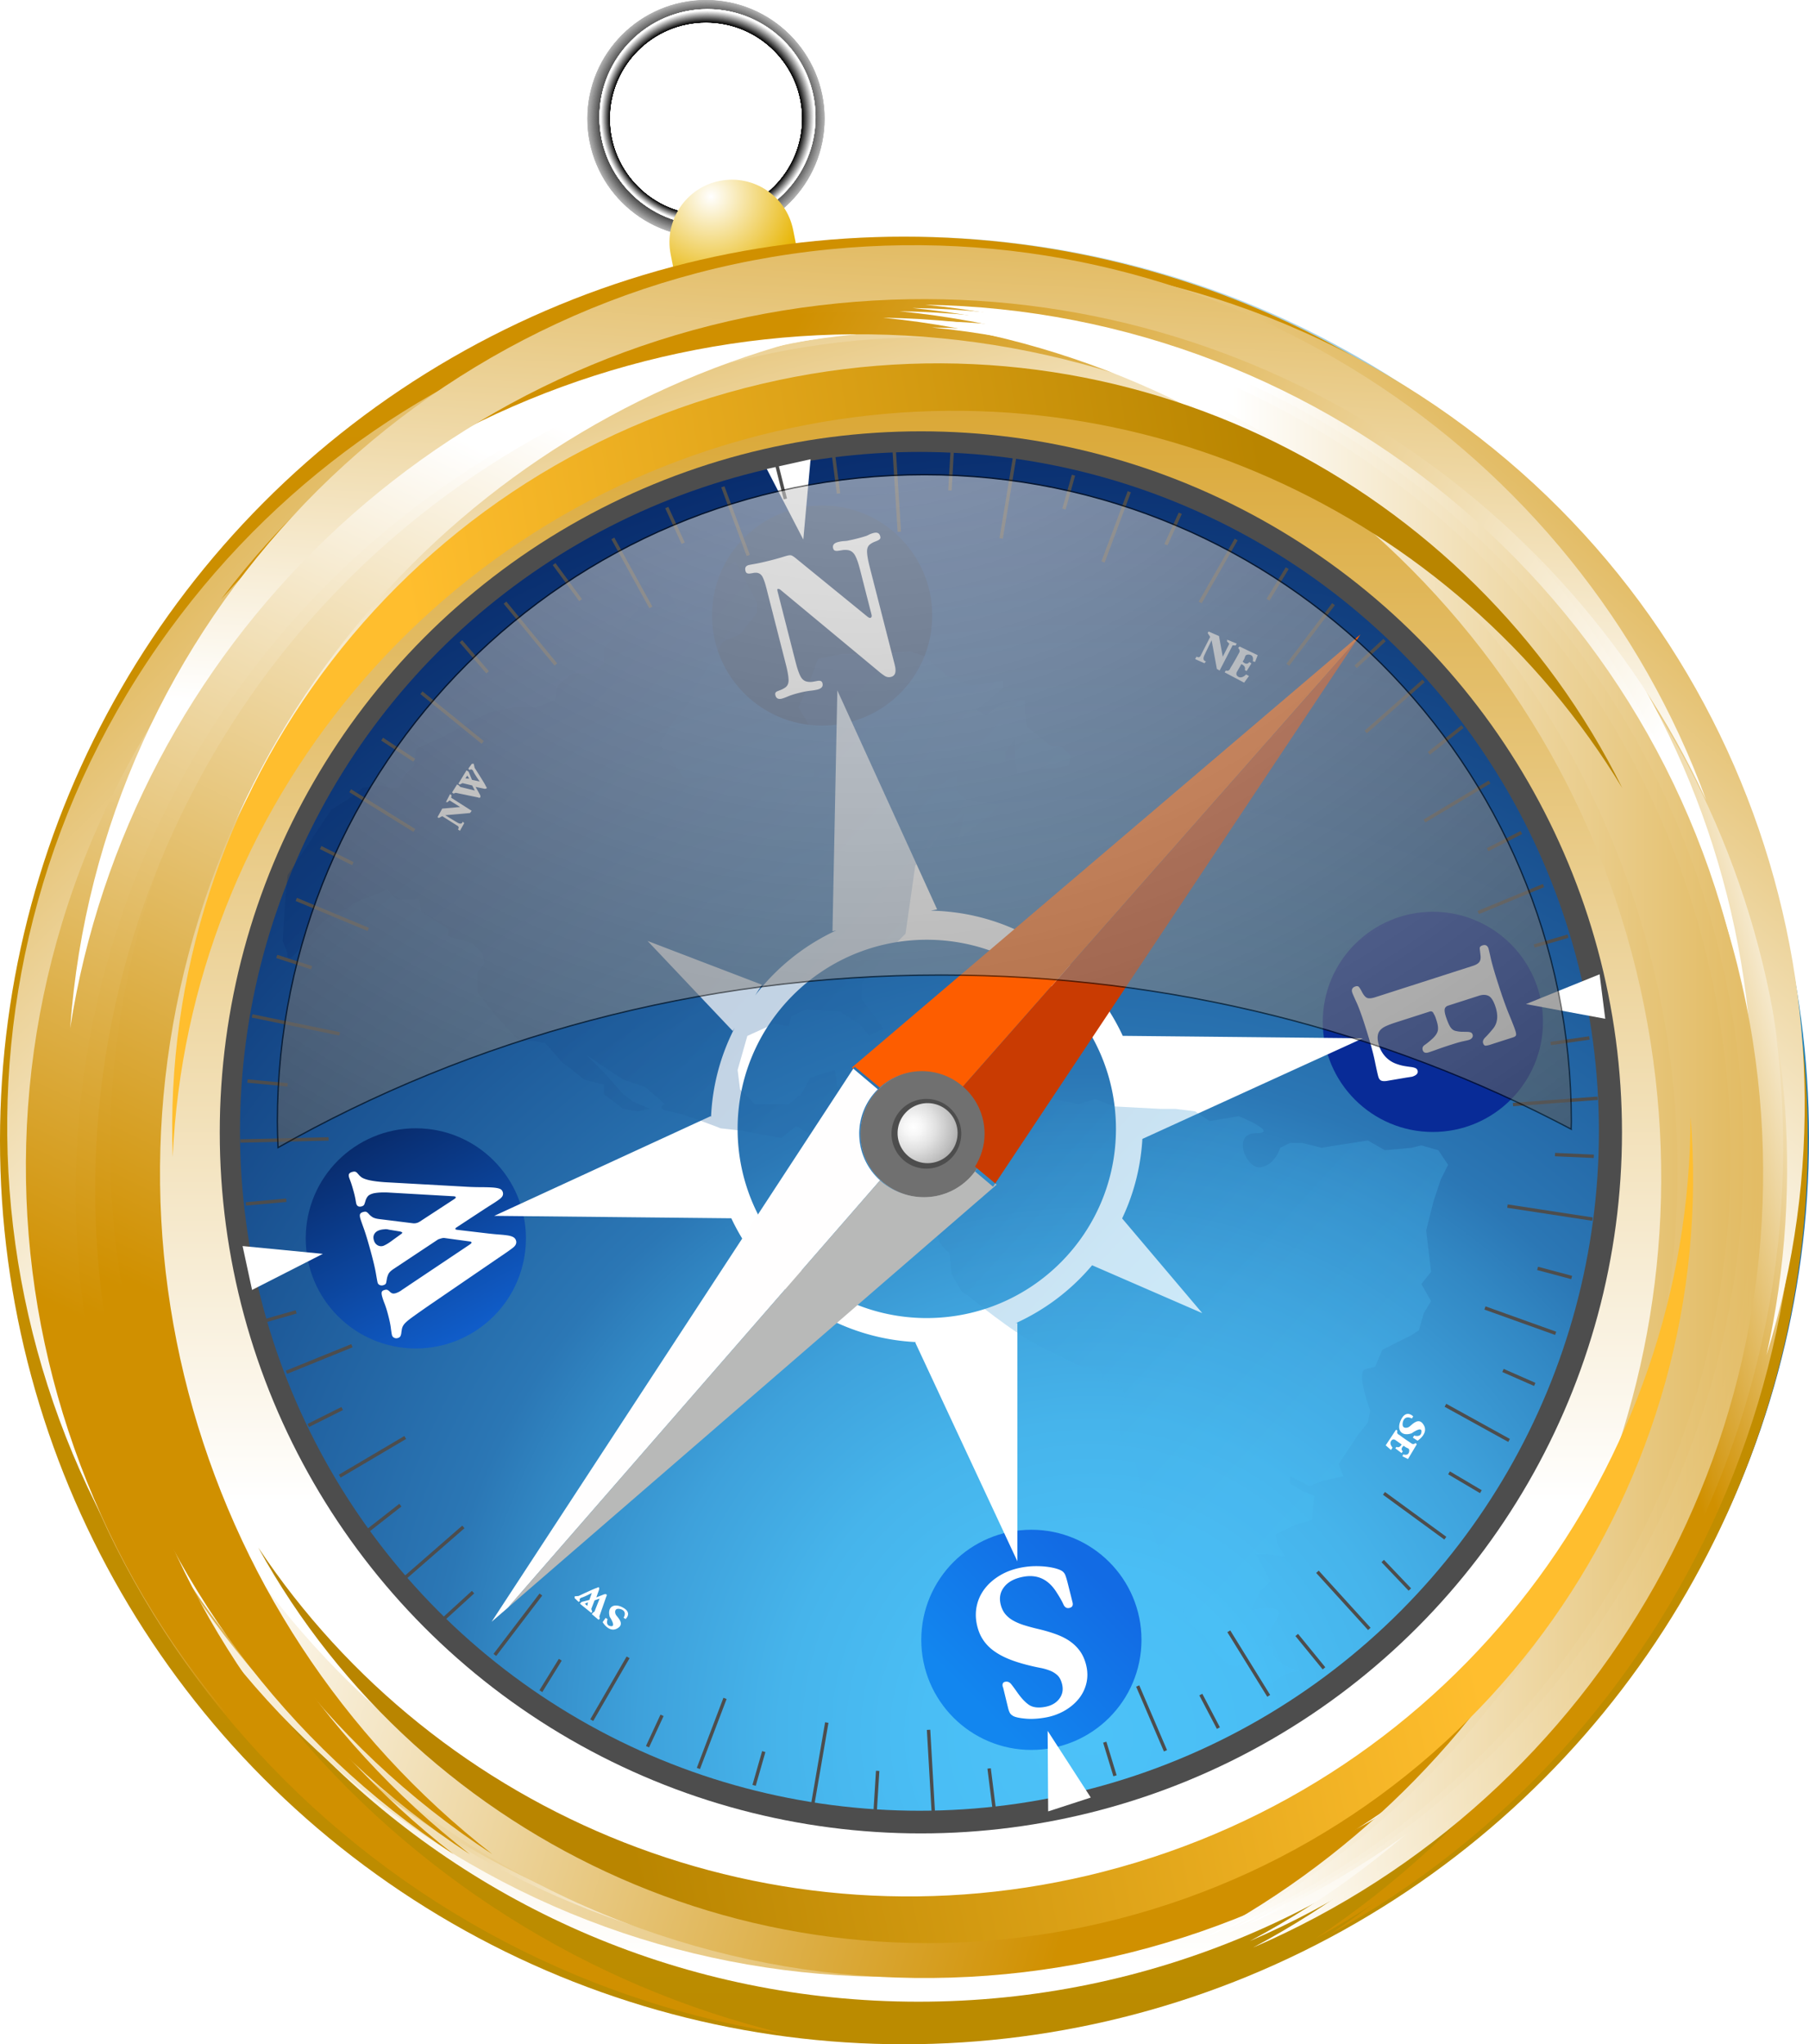 <svg xmlns="http://www.w3.org/2000/svg" height="390.92" width="345.9" xmlns:xlink="http://www.w3.org/1999/xlink" viewBox="0 0 345.9 390.918">
    <defs>
        <linearGradient id="u" y2="17.964" xlink:href="#a" gradientUnits="userSpaceOnUse" x2="111.2" gradientTransform="rotate(11.46 175.476 169.125)" y1="126.82" x1="165.16"/>
    </defs>
    <g stroke-width=".25" fill="none" transform="translate(-17.22 -10.352)">
        <circle stroke="#b3b3b3" cy="33.041" cx="152.21" r="22.564"/>
        <circle stroke="#b2b2b2" cy="33.041" cx="152.21" r="22.541"/>
        <circle stroke="#b1b1b1" cy="33.041" cx="152.21" r="22.519"/>
        <circle stroke="#b0b0b0" cy="33.04" cx="152.21" r="22.496"/>
        <circle stroke="#afafaf" cy="33.041" cx="152.21" r="22.473"/>
        <circle stroke="#aeaeae" cy="33.041" cx="152.21" r="22.451"/>
        <circle stroke="#adadad" cy="33.041" cx="152.21" r="22.428"/>
        <circle stroke="#acacac" cy="33.041" cx="152.21" r="22.406"/>
        <circle stroke="#ababab" cy="33.041" cx="152.21" r="22.383"/>
        <circle stroke="#aaa" cy="33.041" cx="152.21" r="22.36"/>
        <circle stroke="#a9a9a9" cy="33.041" cx="152.21" r="22.338"/>
        <circle stroke="#a8a8a8" cy="33.041" cx="152.21" r="22.315"/>
        <circle stroke="#a7a7a7" cy="33.041" cx="152.21" r="22.292"/>
        <circle stroke="#a6a6a6" cy="33.041" cx="152.21" r="22.27"/>
        <circle stroke="#a5a5a5" cy="33.041" cx="152.21" r="22.247"/>
        <circle stroke="#a4a4a4" cy="33.041" cx="152.21" r="22.225"/>
        <circle stroke="#a3a3a3" cy="33.041" cx="152.21" r="22.202"/>
        <circle stroke="#a2a2a2" cy="33.041" cx="152.21" r="22.179"/>
        <circle stroke="#a1a1a1" cy="33.041" cx="152.21" r="22.157"/>
        <circle stroke="#a0a0a0" cy="33.041" cx="152.21" r="22.134"/>
        <circle stroke="#9f9f9f" cy="33.041" cx="152.21" r="22.111"/>
        <circle stroke="#9e9e9e" cy="33.04" cx="152.21" r="22.089"/>
        <circle stroke="#9d9d9d" cy="33.041" cx="152.21" r="22.066"/>
        <circle stroke="#9c9c9c" cy="33.041" cx="152.21" r="22.044"/>
        <circle stroke="#9b9b9b" cy="33.041" cx="152.21" r="22.021"/>
        <circle stroke="#9a9a9a" cy="33.04" cx="152.21" r="21.998"/>
        <circle stroke="#999" cy="33.041" cx="152.21" r="21.976"/>
        <circle stroke="#989898" cy="33.041" cx="152.21" r="21.953"/>
        <circle stroke="#979797" cy="33.04" cx="152.21" r="21.931"/>
        <circle stroke="#969696" cy="33.04" cx="152.21" r="21.908"/>
        <circle stroke="#959595" cy="33.041" cx="152.21" r="21.885"/>
        <circle stroke="#949494" cy="33.041" cx="152.21" r="21.863"/>
        <circle stroke="#939393" cy="33.041" cx="152.21" r="21.84"/>
        <circle stroke="#929292" cy="33.04" cx="152.21" r="21.817"/>
        <circle stroke="#919191" cy="33.041" cx="152.21" r="21.795"/>
        <circle stroke="#909090" cy="33.041" cx="152.21" r="21.772"/>
        <circle stroke="#8f8f8f" cy="33.041" cx="152.21" r="21.75"/>
        <circle stroke="#8e8e8e" cy="33.04" cx="152.21" r="21.727"/>
        <circle stroke="#8d8d8d" cy="33.041" cx="152.21" r="21.704"/>
        <circle stroke="#8c8c8c" cy="33.041" cx="152.21" r="21.682"/>
        <circle stroke="#8b8b8b" cy="33.041" cx="152.21" r="21.659"/>
        <circle stroke="#8a8a8a" cy="33.04" cx="152.21" r="21.636"/>
        <circle stroke="#898989" cy="33.041" cx="152.21" r="21.614"/>
        <circle stroke="#888" cy="33.041" cx="152.21" r="21.591"/>
        <circle stroke="#878787" cy="33.041" cx="152.21" r="21.569"/>
        <circle stroke="#868686" cy="33.041" cx="152.21" r="21.546"/>
        <circle stroke="#858585" cy="33.04" cx="152.21" r="21.523"/>
        <circle stroke="#848484" cy="33.041" cx="152.21" r="21.501"/>
        <circle stroke="#838383" cy="33.041" cx="152.21" r="21.478"/>
        <circle stroke="#828282" cy="33.041" cx="152.21" r="21.455"/>
        <circle stroke="#818181" cy="33.04" cx="152.21" r="21.433"/>
        <circle stroke="gray" cy="33.041" cx="152.21" r="21.41"/>
        <circle stroke="#7f7f7f" cy="33.041" cx="152.21" r="21.387"/>
        <circle stroke="#7e7e7e" cy="33.041" cx="152.21" r="21.365"/>
        <circle stroke="#7d7d7d" cy="33.04" cx="152.21" r="21.342"/>
        <circle stroke="#7c7c7c" cy="33.041" cx="152.21" r="21.32"/>
        <circle stroke="#7b7b7b" cy="33.041" cx="152.21" r="21.297"/>
        <circle stroke="#7a7a7a" cy="33.04" cx="152.21" r="21.274"/>
        <circle stroke="#797979" cy="33.041" cx="152.21" r="21.252"/>
        <circle stroke="#787878" cy="33.041" cx="152.21" r="21.229"/>
        <circle stroke="#777" cy="33.041" cx="152.21" r="21.207"/>
        <circle stroke="#767676" cy="33.04" cx="152.21" r="21.184"/>
        <circle stroke="#757575" cy="33.041" cx="152.21" r="21.162"/>
        <circle stroke="#747474" cy="33.041" cx="152.21" r="21.139"/>
        <circle stroke="#737373" cy="33.041" cx="152.21" r="21.116"/>
        <circle stroke="#727272" cy="33.04" cx="152.21" r="21.094"/>
        <circle stroke="#717171" cy="33.041" cx="152.21" r="21.071"/>
        <circle stroke="#707070" cy="33.041" cx="152.21" r="21.048"/>
        <circle stroke="#6f6f6f" cy="33.04" cx="152.21" r="21.026"/>
        <circle stroke="#6e6e6e" cy="33.04" cx="152.21" r="21.003"/>
        <circle stroke="#6d6d6d" cy="33.041" cx="152.21" r="20.98"/>
        <circle stroke="#6c6c6c" cy="33.041" cx="152.21" r="20.958"/>
        <circle stroke="#6b6b6b" cy="33.04" cx="152.21" r="20.935"/>
        <circle stroke="#6a6a6a" cy="33.04" cx="152.21" r="20.913"/>
        <circle stroke="#696969" cy="33.041" cx="152.21" r="20.89"/>
        <circle stroke="#686868" cy="33.041" cx="152.21" r="20.867"/>
        <circle stroke="#676767" cy="33.04" cx="152.21" r="20.844"/>
        <circle stroke="#666" cy="33.04" cx="152.21" r="20.822"/>
        <circle stroke="#656565" cy="33.041" cx="152.21" r="20.799"/>
        <circle stroke="#646464" cy="33.041" cx="152.21" r="20.777"/>
        <circle stroke="#636363" cy="33.041" cx="152.21" r="20.754"/>
        <circle stroke="#626262" cy="33.04" cx="152.21" r="20.731"/>
        <circle stroke="#616161" cy="33.041" cx="152.21" r="20.709"/>
        <circle stroke="#606060" cy="33.041" cx="152.21" r="20.686"/>
        <circle stroke="#5f5f5f" cy="33.041" cx="152.21" r="20.664"/>
        <circle stroke="#5e5e5e" cy="33.04" cx="152.21" r="20.641"/>
        <circle stroke="#5d5d5d" cy="33.041" cx="152.21" r="20.619"/>
        <circle stroke="#5c5c5c" cy="33.041" cx="152.21" r="20.596"/>
        <circle stroke="#5b5b5b" cy="33.041" cx="152.21" r="20.573"/>
        <circle stroke="#5a5a5a" cy="33.04" cx="152.21" r="20.551"/>
        <circle stroke="#595959" cy="33.041" cx="152.21" r="20.528"/>
        <circle stroke="#585858" cy="33.041" cx="152.21" r="20.505"/>
        <circle stroke="#575757" cy="33.041" cx="152.21" r="20.483"/>
        <circle stroke="#565656" cy="33.04" cx="152.21" r="20.46"/>
        <circle stroke="#555" cy="33.041" cx="152.21" r="20.437"/>
        <circle stroke="#545454" cy="33.041" cx="152.21" r="20.415"/>
        <circle stroke="#535353" cy="33.041" cx="152.21" r="20.392"/>
        <circle stroke="#525252" cy="33.04" cx="152.21" r="20.37"/>
        <circle stroke="#515151" cy="33.041" cx="152.21" r="20.347"/>
        <circle stroke="#505050" cy="33.041" cx="152.21" r="20.324"/>
        <circle stroke="#4f4f4f" cy="33.041" cx="152.21" r="20.302"/>
        <circle stroke="#4e4e4e" cy="33.04" cx="152.21" r="20.279"/>
        <circle stroke="#4d4d4d" cy="33.041" cx="152.21" r="20.256"/>
        <circle stroke="#4c4c4c" cy="33.041" cx="152.21" r="20.234"/>
        <circle stroke="#4b4b4b" cy="33.041" cx="152.21" r="20.211"/>
        <circle stroke="#4a4a4a" cy="33.04" cx="152.21" r="20.188"/>
        <circle stroke="#494949" cy="33.041" cx="152.21" r="20.166"/>
        <circle stroke="#484848" cy="33.041" cx="152.21" r="20.143"/>
        <circle stroke="#474747" cy="33.041" cx="152.21" r="20.121"/>
        <circle stroke="#464646" cy="33.04" cx="152.21" r="20.098"/>
        <circle stroke="#454545" cy="33.041" cx="152.21" r="20.075"/>
        <circle stroke="#444" cy="33.041" cx="152.21" r="20.053"/>
        <circle stroke="#434343" cy="33.041" cx="152.21" r="20.03"/>
        <circle stroke="#424242" cy="33.041" cx="152.21" r="20.008"/>
        <circle stroke="#414141" cy="33.04" cx="152.21" r="19.985"/>
        <circle stroke="#404040" cy="33.041" cx="152.21" r="19.962"/>
        <circle stroke="#3f3f3f" cy="33.041" cx="152.21" r="19.94"/>
        <circle stroke="#3e3e3e" cy="33.041" cx="152.21" r="19.917"/>
        <circle stroke="#3d3d3d" cy="33.04" cx="152.21" r="19.894"/>
        <circle stroke="#3c3c3c" cy="33.041" cx="152.21" r="19.872"/>
        <circle stroke="#3b3b3b" cy="33.041" cx="152.21" r="19.849"/>
        <circle stroke="#3a3a3a" cy="33.041" cx="152.21" r="19.827"/>
        <circle stroke="#393939" cy="33.04" cx="152.21" r="19.804"/>
        <circle stroke="#383838" cy="33.041" cx="152.21" r="19.781"/>
        <circle stroke="#373737" cy="33.041" cx="152.21" r="19.759"/>
        <circle stroke="#363636" cy="33.041" cx="152.21" r="19.736"/>
        <circle stroke="#353535" cy="33.04" cx="152.21" r="19.713"/>
        <circle stroke="#343434" cy="33.041" cx="152.21" r="19.691"/>
        <circle stroke="#333" cy="33.041" cx="152.21" r="19.668"/>
        <circle stroke="#323232" cy="33.041" cx="152.21" r="19.646"/>
        <circle stroke="#313131" cy="33.04" cx="152.21" r="19.623"/>
        <circle stroke="#303030" cy="33.041" cx="152.21" r="19.6"/>
        <circle stroke="#2f2f2f" cy="33.041" cx="152.21" r="19.578"/>
        <circle stroke="#2e2e2e" cy="33.041" cx="152.21" r="19.555"/>
        <circle stroke="#2d2d2d" cy="33.041" cx="152.21" r="19.533"/>
        <circle stroke="#2c2c2c" cy="33.04" cx="152.21" r="19.51"/>
        <circle stroke="#2b2b2b" cy="33.041" cx="152.21" r="19.487"/>
        <circle stroke="#2a2a2a" cy="33.041" cx="152.21" r="19.465"/>
        <circle stroke="#292929" cy="33.041" cx="152.21" r="19.442"/>
        <circle stroke="#282828" cy="33.04" cx="152.21" r="19.419"/>
        <circle stroke="#272727" cy="33.041" cx="152.21" r="19.397"/>
        <circle stroke="#262626" cy="33.041" cx="152.21" r="19.374"/>
        <circle stroke="#252525" cy="33.041" cx="152.21" r="19.352"/>
        <circle stroke="#242424" cy="33.04" cx="152.21" r="19.329"/>
        <circle stroke="#232323" cy="33.041" cx="152.21" r="19.306"/>
        <circle stroke="#222" cy="33.041" cx="152.21" r="19.283"/>
        <circle stroke="#212121" cy="33.041" cx="152.21" r="19.261"/>
        <circle stroke="#202020" cy="33.041" cx="152.21" r="19.238"/>
        <circle stroke="#1f1f1f" cy="33.041" cx="152.21" r="19.216"/>
        <circle stroke="#1e1e1e" cy="33.041" cx="152.21" r="19.193"/>
        <circle stroke="#1d1d1d" cy="33.041" cx="152.21" r="19.17"/>
        <circle stroke="#1c1c1c" cy="33.041" cx="152.21" r="19.148"/>
        <circle stroke="#1b1b1b" cy="33.041" cx="152.21" r="19.125"/>
        <circle stroke="#1a1a1a" cy="33.041" cx="152.21" r="19.103"/>
        <circle stroke="#191919" cy="33.041" cx="152.21" r="19.08"/>
        <circle stroke="#181818" cy="33.041" cx="152.21" r="19.057"/>
        <circle stroke="#171717" cy="33.041" cx="152.21" r="19.035"/>
        <circle stroke="#161616" cy="33.041" cx="152.21" r="19.012"/>
        <circle stroke="#151515" cy="33.041" cx="152.21" r="18.99"/>
        <circle stroke="#141414" cy="33.041" cx="152.21" r="18.967"/>
        <circle stroke="#131313" cy="33.04" cx="152.21" r="18.944"/>
        <circle stroke="#121212" cy="33.041" cx="152.21" r="18.922"/>
        <circle stroke="#111" cy="33.041" cx="152.21" r="18.899"/>
        <circle stroke="#101010" cy="33.041" cx="152.21" r="18.876"/>
        <circle stroke="#0f0f0f" cy="33.041" cx="152.21" r="18.854"/>
        <circle stroke="#0e0e0e" cy="33.041" cx="152.21" r="18.831"/>
        <circle stroke="#0d0d0d" cy="33.041" cx="152.21" r="18.808"/>
        <circle stroke="#0c0c0c" cy="33.041" cx="152.21" r="18.786"/>
        <circle stroke="#0b0b0b" cy="33.041" cx="152.21" r="18.763"/>
        <circle stroke="#0a0a0a" cy="33.041" cx="152.21" r="18.74"/>
        <circle stroke="#090909" cy="33.041" cx="152.21" r="18.718"/>
        <circle stroke="#080808" cy="33.041" cx="152.21" r="18.696"/>
        <circle stroke="#070707" cy="33.041" cx="152.21" r="18.673"/>
        <circle stroke="#060606" cy="33.041" cx="152.21" r="18.65"/>
        <circle stroke="#050505" cy="33.041" cx="152.21" r="18.628"/>
        <circle stroke="#040404" cy="33.041" cx="152.21" r="18.605"/>
        <circle stroke="#030303" cy="33.041" cx="152.21" r="18.582"/>
        <circle stroke="#020202" cy="33.041" cx="152.21" r="18.56"/>
        <circle stroke="#010101" cy="33.041" cx="152.21" r="18.537"/>
        <circle stroke="#000" cy="33.041" cx="152.21" r="18.514"/>
        <circle stroke="#010101" cy="33.039" cx="152.21" r="18.522"/>
        <circle stroke="#020202" cy="33.038" cx="152.21" r="18.53"/>
        <circle stroke="#030303" cy="33.038" cx="152.21" r="18.538"/>
        <circle stroke="#040404" cy="33.036" cx="152.21" r="18.546"/>
        <circle stroke="#050505" cy="33.035" cx="152.21" r="18.554"/>
        <circle stroke="#060606" cy="33.034" cx="152.22" r="18.562"/>
        <circle stroke="#070707" cy="33.033" cx="152.22" r="18.57"/>
        <circle stroke="#080808" cy="33.031" cx="152.22" r="18.578"/>
        <circle stroke="#090909" cy="33.031" cx="152.22" r="18.586"/>
        <circle stroke="#0a0a0a" cy="33.029" cx="152.22" r="18.594"/>
        <circle stroke="#0b0b0b" cy="33.028" cx="152.22" r="18.602"/>
        <circle stroke="#0c0c0c" cy="33.027" cx="152.22" r="18.61"/>
        <circle stroke="#0d0d0d" cy="33.026" cx="152.22" r="18.618"/>
        <circle stroke="#0e0e0e" cy="33.024" cx="152.22" r="18.625"/>
        <circle stroke="#0f0f0f" cy="33.023" cx="152.22" r="18.633"/>
        <circle stroke="#101010" cy="33.022" cx="152.23" r="18.641"/>
        <circle stroke="#111" cy="33.021" cx="152.23" r="18.649"/>
        <circle stroke="#121212" cy="33.02" cx="152.23" r="18.657"/>
        <circle stroke="#131313" cy="33.019" cx="152.23" r="18.665"/>
        <circle stroke="#141414" cy="33.018" cx="152.23" r="18.673"/>
        <circle stroke="#151515" cy="33.017" cx="152.23" r="18.681"/>
        <circle stroke="#161616" cy="33.016" cx="152.23" r="18.689"/>
        <circle stroke="#171717" cy="33.015" cx="152.23" r="18.697"/>
        <circle stroke="#181818" cy="33.013" cx="152.24" r="18.705"/>
        <circle stroke="#191919" cy="33.012" cx="152.24" r="18.713"/>
        <circle stroke="#1a1a1a" cy="33.011" cx="152.24" r="18.721"/>
        <circle stroke="#1b1b1b" cy="33.01" cx="152.24" r="18.729"/>
        <circle stroke="#1c1c1c" cy="33.009" cx="152.24" r="18.737"/>
        <circle stroke="#1d1d1d" cy="33.008" cx="152.24" r="18.745"/>
        <circle stroke="#1e1e1e" cy="33.007" cx="152.24" r="18.753"/>
        <circle stroke="#1f1f1f" cy="33.005" cx="152.24" r="18.761"/>
        <circle stroke="#202020" cy="33.004" cx="152.24" r="18.768"/>
        <circle stroke="#212121" cy="33.003" cx="152.24" r="18.776"/>
        <circle stroke="#222" cy="33.002" cx="152.25" r="18.784"/>
        <circle stroke="#232323" cy="33.001" cx="152.25" r="18.792"/>
        <circle stroke="#242424" cy="33" cx="152.25" r="18.8"/>
        <circle stroke="#252525" cy="32.999" cx="152.25" r="18.808"/>
        <circle stroke="#262626" cy="32.998" cx="152.25" r="18.816"/>
        <circle stroke="#272727" cy="32.996" cx="152.25" r="18.824"/>
        <circle stroke="#282828" cy="32.996" cx="152.25" r="18.832"/>
        <circle stroke="#292929" cy="32.994" cx="152.25" r="18.84"/>
        <circle stroke="#2a2a2a" cy="32.993" cx="152.26" r="18.848"/>
        <circle stroke="#2b2b2b" cy="32.992" cx="152.26" r="18.856"/>
        <circle stroke="#2c2c2c" cy="32.991" cx="152.26" r="18.864"/>
        <circle stroke="#2d2d2d" cy="32.989" cx="152.26" r="18.872"/>
        <circle stroke="#2e2e2e" cy="32.989" cx="152.26" r="18.88"/>
        <circle stroke="#2f2f2f" cy="32.987" cx="152.26" r="18.887"/>
        <circle stroke="#303030" cy="32.986" cx="152.26" r="18.895"/>
        <circle stroke="#313131" cy="32.985" cx="152.26" r="18.904"/>
        <circle stroke="#323232" cy="32.984" cx="152.26" r="18.911"/>
        <circle stroke="#333" cy="32.982" cx="152.27" r="18.919"/>
        <circle stroke="#343434" cy="32.982" cx="152.27" r="18.927"/>
        <circle stroke="#353535" cy="32.98" cx="152.27" r="18.935"/>
        <circle stroke="#363636" cy="32.979" cx="152.27" r="18.943"/>
        <circle stroke="#373737" cy="32.979" cx="152.27" r="18.951"/>
        <circle stroke="#383838" cy="32.977" cx="152.27" r="18.959"/>
        <circle stroke="#393939" cy="32.976" cx="152.27" r="18.967"/>
        <circle stroke="#3a3a3a" cy="32.975" cx="152.27" r="18.975"/>
        <circle stroke="#3b3b3b" cy="32.974" cx="152.27" r="18.983"/>
        <circle stroke="#3c3c3c" cy="32.973" cx="152.28" r="18.991"/>
        <circle stroke="#3d3d3d" cy="32.972" cx="152.28" r="18.999"/>
        <circle stroke="#3e3e3e" cy="32.97" cx="152.28" r="19.007"/>
        <circle stroke="#3f3f3f" cy="32.969" cx="152.28" r="19.015"/>
        <circle stroke="#404040" cy="32.968" cx="152.28" r="19.022"/>
        <circle stroke="#414141" cy="32.967" cx="152.28" r="19.031"/>
        <circle stroke="#424242" cy="32.966" cx="152.28" r="19.039"/>
        <circle stroke="#434343" cy="32.965" cx="152.28" r="19.046"/>
        <circle stroke="#444" cy="32.963" cx="152.28" r="19.054"/>
        <circle stroke="#454545" cy="32.962" cx="152.29" r="19.062"/>
        <circle stroke="#464646" cy="32.961" cx="152.29" r="19.07"/>
        <circle stroke="#474747" cy="32.96" cx="152.29" r="19.078"/>
        <circle stroke="#484848" cy="32.959" cx="152.29" r="19.086"/>
        <circle stroke="#494949" cy="32.958" cx="152.29" r="19.094"/>
        <circle stroke="#4a4a4a" cy="32.957" cx="152.29" r="19.102"/>
        <circle stroke="#4b4b4b" cy="32.956" cx="152.29" r="19.11"/>
        <circle stroke="#4c4c4c" cy="32.955" cx="152.29" r="19.118"/>
        <circle stroke="#4d4d4d" cy="32.954" cx="152.3" r="19.125"/>
        <circle stroke="#4e4e4e" cy="32.952" cx="152.3" r="19.134"/>
        <circle stroke="#4f4f4f" cy="32.951" cx="152.3" r="19.142"/>
        <circle stroke="#505050" cy="32.95" cx="152.3" r="19.149"/>
        <circle stroke="#515151" cy="32.949" cx="152.3" r="19.157"/>
        <circle stroke="#525252" cy="32.948" cx="152.3" r="19.165"/>
        <circle stroke="#535353" cy="32.947" cx="152.3" r="19.173"/>
        <circle stroke="#545454" cy="32.945" cx="152.3" r="19.181"/>
        <circle stroke="#555" cy="32.944" cx="152.3" r="19.189"/>
        <circle stroke="#565656" cy="32.943" cx="152.3" r="19.197"/>
        <circle stroke="#575757" cy="32.942" cx="152.31" r="19.205"/>
        <circle stroke="#585858" cy="32.941" cx="152.31" r="19.213"/>
        <circle stroke="#595959" cy="32.94" cx="152.31" r="19.221"/>
        <circle stroke="#5a5a5a" cy="32.938" cx="152.31" r="19.229"/>
        <circle stroke="#5b5b5b" cy="32.938" cx="152.31" r="19.237"/>
        <circle stroke="#5c5c5c" cy="32.937" cx="152.31" r="19.245"/>
        <circle stroke="#5d5d5d" cy="32.935" cx="152.31" r="19.253"/>
        <circle stroke="#5e5e5e" cy="32.934" cx="152.31" r="19.261"/>
        <circle stroke="#5f5f5f" cy="32.933" cx="152.32" r="19.269"/>
        <circle stroke="#606060" cy="32.932" cx="152.32" r="19.276"/>
        <circle stroke="#616161" cy="32.931" cx="152.32" r="19.284"/>
        <circle stroke="#626262" cy="32.93" cx="152.32" r="19.292"/>
        <circle stroke="#636363" cy="32.928" cx="152.32" r="19.3"/>
        <circle stroke="#646464" cy="32.927" cx="152.32" r="19.308"/>
        <circle stroke="#656565" cy="32.927" cx="152.32" r="19.316"/>
        <circle stroke="#666" cy="32.925" cx="152.32" r="19.324"/>
        <circle stroke="#676767" cy="32.924" cx="152.32" r="19.332"/>
        <circle stroke="#686868" cy="32.923" cx="152.33" r="19.34"/>
        <circle stroke="#696969" cy="32.922" cx="152.33" r="19.348"/>
        <circle stroke="#6a6a6a" cy="32.92" cx="152.33" r="19.356"/>
        <circle stroke="#6b6b6b" cy="32.92" cx="152.33" r="19.364"/>
        <circle stroke="#6c6c6c" cy="32.918" cx="152.33" r="19.372"/>
        <circle stroke="#6d6d6d" cy="32.917" cx="152.33" r="19.38"/>
        <circle stroke="#6e6e6e" cy="32.916" cx="152.33" r="19.388"/>
        <circle stroke="#6f6f6f" cy="32.915" cx="152.33" r="19.396"/>
        <circle stroke="#707070" cy="32.914" cx="152.34" r="19.403"/>
        <circle stroke="#717171" cy="32.913" cx="152.34" r="19.412"/>
        <circle stroke="#727272" cy="32.912" cx="152.34" r="19.42"/>
        <circle stroke="#737373" cy="32.91" cx="152.34" r="19.427"/>
        <circle stroke="#747474" cy="32.909" cx="152.34" r="19.436"/>
        <circle stroke="#757575" cy="32.908" cx="152.34" r="19.443"/>
        <circle stroke="#767676" cy="32.907" cx="152.34" r="19.451"/>
        <circle stroke="#777" cy="32.906" cx="152.34" r="19.459"/>
        <circle stroke="#787878" cy="32.905" cx="152.34" r="19.467"/>
        <circle stroke="#797979" cy="32.903" cx="152.34" r="19.475"/>
        <circle stroke="#7a7a7a" cy="32.902" cx="152.35" r="19.483"/>
        <circle stroke="#7b7b7b" cy="32.901" cx="152.35" r="19.491"/>
        <circle stroke="#7c7c7c" cy="32.9" cx="152.35" r="19.499"/>
        <circle stroke="#7d7d7d" cy="32.899" cx="152.35" r="19.507"/>
        <circle stroke="#7e7e7e" cy="32.898" cx="152.35" r="19.515"/>
        <circle stroke="#7f7f7f" cy="32.896" cx="152.35" r="19.522"/>
        <circle stroke="gray" cy="32.896" cx="152.35" r="19.531"/>
        <circle stroke="#818181" cy="32.895" cx="152.35" r="19.539"/>
        <circle stroke="#828282" cy="32.894" cx="152.36" r="19.547"/>
        <circle stroke="#838383" cy="32.893" cx="152.36" r="19.554"/>
        <circle stroke="#848484" cy="32.891" cx="152.36" r="19.562"/>
        <circle stroke="#858585" cy="32.89" cx="152.36" r="19.57"/>
        <circle stroke="#868686" cy="32.889" cx="152.36" r="19.578"/>
        <circle stroke="#878787" cy="32.888" cx="152.36" r="19.586"/>
        <circle stroke="#888" cy="32.887" cx="152.36" r="19.594"/>
        <circle stroke="#898989" cy="32.886" cx="152.36" r="19.602"/>
        <circle stroke="#8a8a8a" cy="32.884" cx="152.36" r="19.61"/>
        <circle stroke="#8b8b8b" cy="32.883" cx="152.36" r="19.618"/>
        <circle stroke="#8c8c8c" cy="32.882" cx="152.37" r="19.626"/>
        <circle stroke="#8d8d8d" cy="32.881" cx="152.37" r="19.634"/>
        <circle stroke="#8e8e8e" cy="32.88" cx="152.37" r="19.642"/>
        <circle stroke="#8f8f8f" cy="32.879" cx="152.37" r="19.649"/>
        <circle stroke="#909090" cy="32.878" cx="152.37" r="19.658"/>
        <circle stroke="#919191" cy="32.876" cx="152.37" r="19.666"/>
        <circle stroke="#929292" cy="32.875" cx="152.37" r="19.673"/>
        <circle stroke="#939393" cy="32.874" cx="152.37" r="19.682"/>
        <circle stroke="#949494" cy="32.873" cx="152.38" r="19.689"/>
        <circle stroke="#959595" cy="32.872" cx="152.38" r="19.697"/>
        <circle stroke="#969696" cy="32.871" cx="152.38" r="19.705"/>
        <circle stroke="#979797" cy="32.87" cx="152.38" r="19.713"/>
        <circle stroke="#989898" cy="32.869" cx="152.38" r="19.721"/>
        <circle stroke="#999" cy="32.867" cx="152.38" r="19.729"/>
        <circle stroke="#9a9a9a" cy="32.866" cx="152.38" r="19.737"/>
        <circle stroke="#9b9b9b" cy="32.865" cx="152.38" r="19.745"/>
        <circle stroke="#9c9c9c" cy="32.864" cx="152.38" r="19.753"/>
        <circle stroke="#9d9d9d" cy="32.863" cx="152.39" r="19.761"/>
        <circle stroke="#9e9e9e" cy="32.862" cx="152.39" r="19.769"/>
        <circle stroke="#9f9f9f" cy="32.86" cx="152.39" r="19.777"/>
        <circle stroke="#a0a0a0" cy="32.859" cx="152.39" r="19.785"/>
        <circle stroke="#a1a1a1" cy="32.858" cx="152.39" r="19.792"/>
        <circle stroke="#a2a2a2" cy="32.857" cx="152.39" r="19.801"/>
        <circle stroke="#a3a3a3" cy="32.856" cx="152.39" r="19.809"/>
        <circle stroke="#a4a4a4" cy="32.855" cx="152.39" r="19.816"/>
        <circle stroke="#a5a5a5" cy="32.854" cx="152.4" r="19.824"/>
        <circle stroke="#a6a6a6" cy="32.853" cx="152.4" r="19.832"/>
        <circle stroke="#a7a7a7" cy="32.852" cx="152.4" r="19.84"/>
        <circle stroke="#a8a8a8" cy="32.851" cx="152.4" r="19.848"/>
        <circle stroke="#a9a9a9" cy="32.849" cx="152.4" r="19.856"/>
        <circle stroke="#aaa" cy="32.848" cx="152.4" r="19.864"/>
        <circle stroke="#ababab" cy="32.847" cx="152.4" r="19.872"/>
        <circle stroke="#acacac" cy="32.846" cx="152.4" r="19.88"/>
        <circle stroke="#adadad" cy="32.845" cx="152.4" r="19.888"/>
        <circle stroke="#aeaeae" cy="32.844" cx="152.4" r="19.896"/>
        <circle stroke="#afafaf" cy="32.843" cx="152.41" r="19.904"/>
        <circle stroke="#b0b0b0" cy="32.841" cx="152.41" r="19.912"/>
        <circle stroke="#b1b1b1" cy="32.84" cx="152.41" r="19.92"/>
        <circle stroke="#b2b2b2" cy="32.839" cx="152.41" r="19.927"/>
        <circle stroke="#b3b3b3" cy="32.838" cx="152.41" r="19.935"/>
        <circle stroke="#b4b4b4" cy="32.837" cx="152.41" r="19.944"/>
        <circle stroke="#b5b5b5" cy="32.836" cx="152.41" r="19.951"/>
        <circle stroke="#b6b6b6" cy="32.834" cx="152.41" r="19.959"/>
        <circle stroke="#b7b7b7" cy="32.833" cx="152.42" r="19.968"/>
        <circle stroke="#b8b8b8" cy="32.832" cx="152.42" r="19.975"/>
        <circle stroke="#b9b9b9" cy="32.831" cx="152.42" r="19.983"/>
        <circle stroke="#bababa" cy="32.83" cx="152.42" r="19.991"/>
        <circle stroke="#bbb" cy="32.829" cx="152.42" r="19.999"/>
        <circle stroke="#bcbcbc" cy="32.828" cx="152.42" r="20.007"/>
        <circle stroke="#bdbdbd" cy="32.827" cx="152.42" r="20.015"/>
        <circle stroke="#bebebe" cy="32.825" cx="152.42" r="20.023"/>
        <circle stroke="#bfbfbf" cy="32.824" cx="152.42" r="20.031"/>
        <circle stroke="silver" cy="32.823" cx="152.42" r="20.039"/>
        <circle stroke="#c1c1c1" cy="32.822" cx="152.43" r="20.047"/>
        <circle stroke="#c2c2c2" cy="32.821" cx="152.43" r="20.055"/>
        <circle stroke="#c3c3c3" cy="32.82" cx="152.43" r="20.062"/>
        <circle stroke="#c4c4c4" cy="32.818" cx="152.43" r="20.07"/>
        <circle stroke="#c5c5c5" cy="32.817" cx="152.43" r="20.079"/>
        <circle stroke="#c6c6c6" cy="32.816" cx="152.43" r="20.086"/>
        <circle stroke="#c7c7c7" cy="32.815" cx="152.43" r="20.094"/>
        <circle stroke="#c8c8c8" cy="32.814" cx="152.43" r="20.102"/>
        <circle stroke="#c9c9c9" cy="32.813" cx="152.44" r="20.11"/>
        <circle stroke="#cacaca" cy="32.812" cx="152.44" r="20.118"/>
        <circle stroke="#cbcbcb" cy="32.811" cx="152.44" r="20.126"/>
        <circle stroke="#ccc" cy="32.81" cx="152.44" r="20.134"/>
        <circle stroke="#cdcdcd" cy="32.809" cx="152.44" r="20.142"/>
        <circle stroke="#cecece" cy="32.808" cx="152.44" r="20.15"/>
        <circle stroke="#cfcfcf" cy="32.806" cx="152.44" r="20.157"/>
        <circle stroke="#d0d0d0" cy="32.805" cx="152.44" r="20.166"/>
        <circle stroke="#d1d1d1" cy="32.804" cx="152.44" r="20.174"/>
        <circle stroke="#d2d2d2" cy="32.803" cx="152.45" r="20.181"/>
        <circle stroke="#d3d3d3" cy="32.802" cx="152.45" r="20.189"/>
        <circle stroke="#d4d4d4" cy="32.801" cx="152.45" r="20.198"/>
        <circle stroke="#d5d5d5" cy="32.799" cx="152.45" r="20.205"/>
        <circle stroke="#d6d6d6" cy="32.798" cx="152.45" r="20.213"/>
        <circle stroke="#d7d7d7" cy="32.797" cx="152.45" r="20.221"/>
        <circle stroke="#d8d8d8" cy="32.796" cx="152.45" r="20.229"/>
        <circle stroke="#d9d9d9" cy="32.795" cx="152.45" r="20.237"/>
        <circle stroke="#dadada" cy="32.794" cx="152.46" r="20.245"/>
        <circle stroke="#dbdbdb" cy="32.792" cx="152.46" r="20.253"/>
        <circle stroke="#dcdcdc" cy="32.792" cx="152.46" r="20.261"/>
        <circle stroke="#ddd" cy="32.79" cx="152.46" r="20.269"/>
        <circle stroke="#dedede" cy="32.789" cx="152.46" r="20.277"/>
        <circle stroke="#dfdfdf" cy="32.788" cx="152.46" r="20.285"/>
        <circle stroke="#e0e0e0" cy="32.787" cx="152.46" r="20.293"/>
        <circle stroke="#e1e1e1" cy="32.786" cx="152.46" r="20.301"/>
        <circle stroke="#e2e2e2" cy="32.785" cx="152.46" r="20.309"/>
        <circle stroke="#e3e3e3" cy="32.784" cx="152.46" r="20.316"/>
        <circle stroke="#e4e4e4" cy="32.782" cx="152.47" r="20.324"/>
        <circle stroke="#e5e5e5" cy="32.782" cx="152.47" r="20.333"/>
        <circle stroke="#e6e6e6" cy="32.78" cx="152.47" r="20.34"/>
        <circle stroke="#e7e7e7" cy="32.779" cx="152.47" r="20.348"/>
        <circle stroke="#e8e8e8" cy="32.778" cx="152.47" r="20.356"/>
        <circle stroke="#e9e9e9" cy="32.777" cx="152.47" r="20.364"/>
        <circle stroke="#eaeaea" cy="32.775" cx="152.47" r="20.372"/>
        <circle stroke="#ebebeb" cy="32.775" cx="152.47" r="20.38"/>
        <circle stroke="#ececec" cy="32.773" cx="152.48" r="20.388"/>
        <circle stroke="#ededed" cy="32.772" cx="152.48" r="20.396"/>
        <circle stroke="#eee" cy="32.771" cx="152.48" r="20.404"/>
        <circle stroke="#efefef" cy="32.77" cx="152.48" r="20.412"/>
        <circle stroke="#f0f0f0" cy="32.769" cx="152.48" r="20.42"/>
        <circle stroke="#f1f1f1" cy="32.768" cx="152.48" r="20.428"/>
        <circle stroke="#f2f2f2" cy="32.767" cx="152.48" r="20.436"/>
        <circle stroke="#f3f3f3" cy="32.766" cx="152.48" r="20.444"/>
        <circle stroke="#f4f4f4" cy="32.764" cx="152.48" r="20.451"/>
        <circle stroke="#f5f5f5" cy="32.763" cx="152.49" r="20.459"/>
        <circle stroke="#f6f6f6" cy="32.762" cx="152.49" r="20.467"/>
        <circle stroke="#f7f7f7" cy="32.761" cx="152.49" r="20.475"/>
        <circle stroke="#f8f8f8" cy="32.76" cx="152.49" r="20.483"/>
        <circle stroke="#f9f9f9" cy="32.759" cx="152.49" r="20.491"/>
        <circle stroke="#fafafa" cy="32.757" cx="152.49" r="20.499"/>
        <circle stroke="#fbfbfb" cy="32.756" cx="152.49" r="20.507"/>
        <circle stroke="#fcfcfc" cy="32.755" cx="152.49" r="20.515"/>
        <circle stroke="#fdfdfd" cy="32.754" cx="152.5" r="20.523"/>
        <circle stroke="#fefefe" cy="32.753" cx="152.5" r="20.531"/>
        <circle stroke="#fff" cy="32.752" cx="152.5" r="20.539"/>
    </g>
    <radialGradient id="b" gradientUnits="userSpaceOnUse" cy="121.15" cx="170.65" gradientTransform="translate(-181.65 -187.88) scale(1.861)" r="9.849">
        <stop stop-color="#FFF" offset="0"/>
        <stop stop-color="#E7B400" offset="1"/>
    </radialGradient>
    <path fill="url(#b)" d="M155.7 64.368c1.28 6.47-2.924 12.752-9.394 14.034-6.468 1.28-12.752-2.925-14.033-9.395l-4.037-20.383c-1.282-6.47 2.924-12.752 9.393-14.033 6.47-1.28 12.752 2.925 14.033 9.394l4.04 20.384z"/>
    <g transform="translate(-17.22 -10.352)">
        <linearGradient id="c" y2="461.77" gradientUnits="userSpaceOnUse" y1="75.828" x2="309.58" x1="113.51">
            <stop stop-color="#E9F1F2" offset="0"/>
            <stop stop-color="#1E88BC" offset=".5"/>
            <stop stop-color="#161B88" offset="1"/>
        </linearGradient>
        <circle cy="227.94" cx="190.79" r="172.33" fill="url(#c)"/>
    </g>
    <g transform="translate(-17.22 -10.352)">
        <linearGradient id="d" y2="56.608" gradientUnits="userSpaceOnUse" y1="428.79" x2="190.05" x1="190.05">
            <stop stop-color="#B98B00" offset="0"/>
            <stop stop-color="#D09000" offset="1"/>
        </linearGradient>
        <circle cy="228.44" cx="190.05" r="172.83" fill="url(#d)"/>
    </g>
    <circle cy="224.1" cx="195.63" r="150.74" fill="#fff" mask="url(#e)" transform="translate(-17.22 -10.352)"/>
    <g mask="url(#f)" transform="translate(-17.22 -10.352)">
        <linearGradient id="e" y2="52.576" gradientUnits="userSpaceOnUse" y1="288.92" x2="193.54" x1="193.54">
            <stop stop-color="#FFF" offset="0"/>
            <stop stop-color="#4D4D4D" offset="1"/>
        </linearGradient>
        <circle cy="226.19" cx="193.54" r="137.94" fill="url(#e)"/>
    </g>
    <g mask="url(#h)" transform="translate(-17.22 -10.352)">
        <linearGradient id="f" y2="31.316" gradientUnits="userSpaceOnUse" y1="297.56" x2="190.98" x1="190.98">
            <stop stop-color="#FFF" offset="0"/>
            <stop stop-color="#D09000" offset="1"/>
        </linearGradient>
        <circle cy="226.89" cx="190.98" r="155.39" fill="url(#f)"/>
    </g>
    <circle cy="226.89" cx="193.3" r="134.06" fill="#4d4d4d" mask="url(#j)" transform="translate(-17.22 -10.352)"/>
    <radialGradient id="g" gradientUnits="userSpaceOnUse" cy="279.16" cx="209.82" gradientTransform="translate(-181.65 -187.88) scale(1.861)" r="135.94">
        <stop stop-color="#4CC2F8" offset="0"/>
        <stop stop-color="#4ABEF5" offset=".125"/>
        <stop stop-color="#46B4EB" offset=".236"/>
        <stop stop-color="#3EA1DB" offset=".343"/>
        <stop stop-color="#3288C4" offset=".445"/>
        <stop stop-color="#2B77B5" offset=".5"/>
        <stop stop-color="#082B6C" offset="1"/>
    </radialGradient>
    <circle cy="216.34" cx="175.81" r="129.92" fill="url(#g)"/>
    <linearGradient id="h" y2="311.64" gradientUnits="userSpaceOnUse" y1="335.21" gradientTransform="translate(-17.22 -10.352)" x2="226.72" x1="203.15">
        <stop stop-color="#1286EF" offset="0"/>
        <stop stop-color="#126BE4" offset="1"/>
    </linearGradient>
    <circle cy="313.58" cx="197.21" r="21.052" fill="url(#h)"/>
    <circle cy="195.41" cx="273.98" r="21.052" fill="#082b97"/>
    <circle cy="117.71" cx="157.2" r="21.052" fill="#123062"/>
    <linearGradient id="i" y2="228" gradientUnits="userSpaceOnUse" y1="276.39" gradientTransform="translate(-17.22 -10.352)" x2="86.595" x1="112.19">
        <stop stop-color="#126BE4" offset="0"/>
        <stop stop-color="#082B6C" offset="1"/>
    </linearGradient>
    <circle cy="236.81" cx="79.509" r="21.052" fill="url(#i)"/>
    <path d="M146.62 89.678l6.98 13.5 1.39-15.357zm159.24 96.63l-14.08 5.7 15.16 2.81zm-97.29 157.43l-8.25-12.76.1 15.41zm-160.373-97.07l13.533-6.9-15.344-1.49z" fill="#fff"/>
    <g transform="translate(-17.22 -10.352)">
        <path fill="#fff" d="M235.64 228.15l42.178-19.254-45.916-.464c-6.45-13.924-20.42-23.642-36.704-23.94l1.204-.253-19.074-41.872-.93 46.058.72-.15a41.432 41.432 0 0 0-15.505 12.433l1.293-2.05-21.866-8.374 16.283 17.214.365-.578a41.048 41.048 0 0 0-4.508 17.07l-.044-.21-41.406 19.076 45.323.462c6.34 13.466 19.733 22.95 35.42 23.68l-.258.05 19.54 41.872v-45.594l-.352.067a41.42 41.42 0 0 0 14.64-11.09l21.07 9.162-15.33-18.117c2.21-4.65 3.56-9.79 3.87-15.2zm-41.21 34.25c-19.977 0-36.172-16.194-36.172-36.172s16.195-36.172 36.172-36.172c19.978 0 36.172 16.195 36.172 36.172s-16.2 36.17-36.17 36.17z"/>
        <circle cy="226.23" cx="194.43" r="36.172" fill="none"/>
    </g>
    <linearGradient id="j" y2="140.27" gradientUnits="userSpaceOnUse" y1="305.9" gradientTransform="translate(-17.22 -10.352)" x2="111.64" x1="291.54">
        <stop stop-color="#4CC2F8" offset="0"/>
        <stop stop-color="#4ABEF5" offset=".125"/>
        <stop stop-color="#46B4EB" offset=".236"/>
        <stop stop-color="#3EA1DB" offset=".343"/>
        <stop stop-color="#3288C4" offset=".445"/>
        <stop stop-color="#2B77B5" offset=".5"/>
        <stop stop-color="#082B6C" offset="1"/>
    </linearGradient>
    <path opacity=".27" fill="url(#j)" d="M179.65 232.98s-1.86 4.188 1.86 6.514l.466 4.187 1.86 3.258 1.396.93s8.374 6.98 13.957 9.77l7.442 3.724s4.188 0 4.188 1.86 5.582-.465 3.722 6.048c-1.86 6.514 1.86 8.375 1.86 8.375s1.86 6.048 1.86 8.374 1.862 6.512 2.792 8.838c.93 2.326.93 6.05 4.188 6.514s2.79 4.188 1.396 6.048c-1.396 1.86 3.722 5.583 3.722 5.583s3.723 6.513 6.514 5.583c2.79-.93 3.722 5.582 6.98 2.79s6.047-1.395 6.047-1.395-6.512-1.395-6.512-4.187c0-2.79-4.188 1.86.93-6.513 1.86-2.792-5.117-1.396-5.117-1.396l1.862-3.723 1.86-1.86-2.79-5.117h1.86l3.722.466-1.396-2.327-.465-1.86 3.722-1.86 3.257-.932.465-4.65-2.326-.932-2.325-1.396v-1.396l3.722 1.86 2.326-.93 4.188-.93-.93-2.327 3.722-5.584 1.86-2.326.466-2.326s-2.79-7.444-.93-7.91l1.86-.464 1.396-3.257 2.792-1.396 2.79-1.396 1.397-.93.93-3.256 1.397-2.326-1.86-3.257 1.86-2.325-.93-7.91 1.396-5.582 1.396-4.187 1.396-2.792-1.86-2.79-3.257-.932-1.86.466-5.117.465-3.257-1.86-6.048.93-2.792.466-3.722-.932h-2.326l-1.86.93s-.93 3.257-3.722 3.723c-2.792.466-5.583-6.513-.93-6.513s-3.258-3.257-3.258-3.257l-5.583.93-2.79-1.86-3.723-.465h-2.792l-8.84-.465-3.722-1.396-3.256.93-4.652-.93h-3.257l-2.326 1.396-35.823-3.722-.465-3.257-4.653 1.397-1.86 3.257-2.327 1.86H144.3l-2.792-2.79-.465-3.723 1.86-6.513 5.118-2.326 2.792.466.465-1.86 2.792-1.397 6.513.464 3.722 2.326 1.86 2.326 2.793-1.396-4.187-5.583v-3.257l2.326-2.326 2.326-3.257 3.722-3.722 1.86-13.026 2.327-2.793 2.325-3.257 4.652-3.722-.93 4.652 6.047-4.652 1.86-1.86-3.72-.466-2.793-.465-1.86-1.86v-2.793l-1.86.93-2.79 2.327-2.793 1.397-1.86 2.326 2.325-6.048 2.792-1.86 1.86-1.397 6.05-.465 3.72.465 1.862-.465v-1.86l1.86-2.327v4.187l.466 2.326 4.652-.93h2.326l2.79-.466.466-1.86-1.86-1.862h-1.86L196.402 139l-.465-2.792v-2.326h-2.326l-2.326.93-2.792 1.862-1.86-.93 2.326-1.86 2.79-2.327v-1.396l-6.047.932-4.652-1.86-4.187-3.723-2.79-.932-8.375.465h-4.652l-4.652.93-1.86 5.12-1.862 4.186 1.396 2.325 2.326 4.187-.93 6.513-1.862 3.722-1.86 1.86-1.862-2.79-1.86-4.188-1.862.464-2.792.93-.465 1.397-4.187-1.86-5.583.93h-2.326l-4.652-6.512 1.86-3.257 1.862-2.325 1.86-2.326 2.327-4.653 4.19-6.98 3.255-1.395 3.257-4.187v-1.86l-4.187-7.91-2.792 1.86-.93 1.862v1.86l-2.793 2.327h-1.396l-1.86 1.86-1.397-.93-1.86-3.722-3.257-1.86-1.86 2.79-.466 3.258-1.86 1.86-4.653 5.584v2.79l-2.325 1.862h-3.722l-2.792 2.326-.464 2.79-3.722 1.397h-4.187l-4.652.93-3.722 1.86-5.117 2.79-5.118 2.327-.465 3.257-1.86 1.86-.932 2.327h-1.86l-1.86-.464-3.258.465-2.326 1.862-3.722 2.326-1.86 2.792-6.514 9.77-.465 5.118-.465 7.443.93 2.327s-.464 2.792 2.327-.93 5.117-5.583 5.117-5.583l1.396-.93 2.326-.93 1.86-1.397 6.05-2.326 1.86 1.862h4.187l.465 2.326 5.118 3.256v1.396l4.652 1.396 1.86 1.86.466 1.862-1.396 1.86v3.723l3.256 4.188 4.652 5.118h2.792l2.326.465 3.257 3.724 1.862 1.396 2.326 1.86 3.722.93v1.862l3.722 2.79 2.792.467 2.326-.467-3.257-1.396-1.86-1.396-3.723-4.187-3.256-3.257 6.98 4.652 4.186 1.396 3.722 3.256s-1.86.93.93 1.396 9.77 3.256 9.77 3.256l4.188.466 2.326.465 5.118.93 2.79-2.325 2.327 1.396 25.08 16.29z"/>
    <g mask="url(#o)" transform="translate(-17.22 -10.352)">
        <linearGradient id="k" y2="384.35" gradientUnits="userSpaceOnUse" y1="76.978" x2="192.22" x1="192.22">
            <stop stop-color="#FFF" offset="0"/>
            <stop stop-color="#D09000" offset="1"/>
        </linearGradient>
        <path fill="url(#k)" d="M192.22 69.947c-89.072 0-161.28 72.21-161.28 161.28 0 89.07 72.21 161.28 161.28 161.28S353.5 320.3 353.5 231.227s-72.21-161.28-161.28-161.28zm0 310.91c-82.638 0-149.63-66.994-149.63-149.63 0-82.638 66.993-149.63 149.63-149.63 82.64 0 149.63 66.993 149.63 149.63 0 82.64-66.99 149.63-149.63 149.63z"/>
    </g>
    <g mask="url(#q)" transform="translate(-17.22 -10.352)">
        <linearGradient id="l" x1="114.16" gradientUnits="userSpaceOnUse" y1="42.9" gradientTransform="rotate(180 153.5 214.5)" x2="114.16" y2="350.27">
            <stop stop-color="#FFF" offset="0"/>
            <stop stop-color="#D09000" offset="1"/>
        </linearGradient>
        <path fill="url(#l)" d="M192.84 393.13c89.072 0 161.28-72.21 161.28-161.28 0-89.072-72.21-161.28-161.28-161.28-89.072 0-161.28 72.208-161.28 161.28-.005 89.07 72.2 161.28 161.28 161.28zm0-310.92c82.637 0 149.63 66.993 149.63 149.63s-66.99 149.63-149.63 149.63S43.21 314.48 43.21 231.84c-.006-82.63 66.99-149.62 149.63-149.62z"/>
    </g>
    <linearGradient id="m" x1="11.885" gradientUnits="userSpaceOnUse" y1="231.78" gradientTransform="matrix(1 -.015 .015 .994 -20.06 -6.934)" x2="58.4" y2="231.78">
        <stop stop-color="#FFF" offset="0"/>
        <stop stop-color="#D09000" offset="1"/>
    </linearGradient>
    <path fill="url(#m)" d="M15.238 220.99c-1.19-76.74 47.31-142.74 115.92-167.68C56.893 73.524 2.838 141.68 4.078 221.79c1.318 84.95 64.395 154.53 146.06 167.15-76.376-18.36-133.63-86.19-134.9-167.94z"/>
    <linearGradient id="n" x1="19.414" gradientUnits="userSpaceOnUse" y1="142.73" gradientTransform="rotate(165.564 180.857 178.04)" x2="65.932" y2="142.73">
        <stop stop-color="#FFF" offset="0"/>
        <stop stop-color="#D09000" offset="1"/>
    </linearGradient>
    <path fill="url(#n)" d="M327.29 178.97c19.238 74.738-12.366 150.61-73.198 191.06 67.44-37.147 103.94-116.43 83.858-194.44-21.3-82.752-99.02-136-181.38-129.21 78.58.066 150.23 52.97 170.72 132.59z"/>
    <linearGradient id="o" x1="21.971" gradientUnits="userSpaceOnUse" y1="142.74" gradientTransform="rotate(165.564 180.857 178.04)" x2="68.489" y2="142.74">
        <stop stop-color="#FFF" offset="0"/>
        <stop stop-color="#D09000" offset="1"/>
    </linearGradient>
    <path fill="url(#o)" d="M324.81 179.59c19.238 74.737-12.367 150.61-73.198 191.06 67.44-37.146 103.94-116.43 83.858-194.44-21.3-82.752-99.02-136-181.38-129.21 78.58.066 150.22 52.97 170.72 132.59z"/>
    <path fill="#fffefe" d="M164.3 216.81a11.94 11.94 0 0 1 3.545-8.503l-4.683-3.956-69.157 105.77 3.145-2.72 71.135-81.69a11.92 11.92 0 0 1-3.98-8.9z"/>
    <path d="M158.09 329.398l-2.78 16.17m12.51-6.93l-.46 7.39m10.19-15.24l.93 16.17m10.65-8.78l.93 7.39m-44.02-10.62l-1.85 6.46m-5.56-16.63l-5.09 13.4m-6.95-10.16l-2.78 6m-3.71-17.09l-6.95 12.01m-6.02-11.55l-3.71 6.01m0-18.48l-8.8 11.55m-4.17-12.01l-5.56 5.08m3.71-17.55l-11.123 9.7m-.927-13.86l-6.486 5.08m7.413-18.02l-12.51 7.39m.463-12.93l-6.485 3.24m8.339-15.25l-12.51 5.08m1.854-11.55l-6.486 1.85m238.098-22.08l16.26 2.49m-7.17-12.34l7.42.33m-15.46-9.9l16.19-1.2m-8.98-10.47l7.4-1.06m-9.9 44.06l6.52 1.74m-16.58 5.83l13.52 4.85m-10.07 7.1l6.07 2.67m-17.08 3.99l12.17 6.72m-11.48 6.2l6.09 3.6m-18.53.32l11.73 8.57m-11.97 4.37l5.19 5.45m-17.67-3.39l9.92 10.92m-13.88 1.16l5.21 6.38m-18.2-7.08l7.63 12.34m-12.98-.24l3.36 6.41m-15.43-8.05l5.31 12.39m-11.61-1.65l1.96 6.43m-21.77-236.62l2.68-16.184m-12.47 7.004l.42-7.394m-10.1 15.304l-1.02-16.164m-10.61 8.844l-.96-7.39m44.07 10.37l1.82-6.48m5.65 16.6l5.02-13.43m7.01 10.12l2.74-6.01m3.81 17.06l6.88-12.05m6.09 11.52l3.67-6.03m.11 18.48l8.74-11.6m4.23 11.98l5.53-5.11m-3.6 17.58l11.06-9.77m1.01 13.85l6.45-5.11m-7.3 18.05l12.46-7.46m-.38 12.94l6.46-3.28m-8.25 15.3l12.48-5.16m-1.78 11.56l6.47-1.88m-234.882 18.68l-16.735-3.43m6.787 13.18l-7.678-.73m15.513 11.07l-16.858.4m8.771 11.33l-7.73.7m12.575-45.17l-6.667-2.15m17.5-5.17l-13.77-5.74m10.816-6.84l-6.152-3.08m17.915-3.26l-12.26-7.6m12.225-5.83l-6.128-4.04m19.238.63l-11.718-9.5m12.648-3.9l-5.1-5.93m18.15 4.43l-9.72-11.83m14.45-.49l-5.06-6.88m18.5 8.29l-7.27-13.2m13.45.92l-3.14-6.82m15.58 9.15l-4.86-13.12m11.95 2.32l-1.7-6.776" stroke="#4d4d4d" stroke-width=".65" fill="none"/>
    <path fill="#b8b9b8" d="M186.06 223.698c-2.168 3.073-5.74 5.087-9.788 5.087a11.93 11.93 0 0 1-7.995-3.075l-71.135 81.688 93.43-80.86-.28-.232-.41.618-3.82-3.23z"/>
    <path fill="#fff" d="M188.8 216.808c0 6.702-5.434 12.13-12.134 12.13s-12.134-5.43-12.134-12.132c0-6.704 5.436-12.136 12.135-12.136 6.68.01 12.12 5.44 12.12 12.14z"/>
    <path d="M206.02 227.16c0 6.702-5.434 12.13-12.134 12.13s-12.134-5.43-12.134-12.132c0-6.704 5.436-12.136 12.135-12.136 6.68.01 12.12 5.44 12.12 12.14z" opacity=".75" mask="url(#v)" transform="translate(-17.22 -10.352)"/>
    <path fill="#4d4d4d" d="M201.02 227.16a6.668 6.668 0 1 1-6.666-6.67c3.68 0 6.67 2.99 6.67 6.67z" mask="url(#w)" transform="translate(-17.22 -10.352)"/>
    <radialGradient id="p" gradientUnits="userSpaceOnUse" cy="216.76" cx="191.45" gradientTransform="translate(-181.65 -187.88) scale(1.861)" r="8.275">
        <stop stop-color="#FFF" offset="0"/>
        <stop stop-color="#F7F7F7" offset=".111"/>
        <stop stop-color="#E1E1E1" offset=".282"/>
        <stop stop-color="#BEBEBE" offset=".492"/>
        <stop stop-color="#8C8C8C" offset=".732"/>
        <stop stop-color="#4E4E4E" offset=".996"/>
        <stop stop-color="#4D4D4D" offset="1"/>
    </radialGradient>
    <path fill="url(#p)" d="M183.1 216.69a5.736 5.736 0 0 1-11.472 0 5.74 5.74 0 0 1 5.737-5.74 5.74 5.74 0 0 1 5.74 5.74z"/>
    <g mask="url(#y)" transform="translate(-17.22 -10.352)">
        <linearGradient id="q" y2="221.67" gradientUnits="userSpaceOnUse" y1="221.67" x2="414.59" x1="257.35">
            <stop stop-color="#FFF" offset="0"/>
            <stop stop-color="#D09000" offset="1"/>
        </linearGradient>
        <path fill="url(#q)" d="M340.31 205.5c11.136 71.245-25.114 138.95-85.342 171.07 66.074-28.45 107.19-98.888 95.562-173.25-12.33-78.87-79.79-135.42-157-136.55 73.07 7.16 134.91 62.83 146.78 138.73z"/>
    </g>
    <g mask="url(#A)" transform="translate(-17.22 -10.352)">
        <linearGradient id="r" y2="275.47" gradientUnits="userSpaceOnUse" y1="275.47" x2="296.54" x1="26.377">
            <stop stop-color="#FFF" offset="0"/>
            <stop stop-color="#D09000" offset="1"/>
        </linearGradient>
        <path fill="url(#r)" d="M94.574 345.69C37.692 301.37 17.782 227.2 39.71 162.56c-28.7 65.96-10.464 145.46 48.907 191.72 62.97 49.064 150.86 44.115 207.92-7.9-58.18 44.78-141.37 46.52-201.97-.69z"/>
    </g>
    <g mask="url(#C)" transform="translate(-17.22 -10.352)">
        <linearGradient id="s" y2="27.419" gradientUnits="userSpaceOnUse" y1="136.28" x2="95.507" x1="149.47">
            <stop stop-color="#FFF" offset="0"/>
            <stop stop-color="#D09000" offset="1"/>
        </linearGradient>
        <path fill="url(#s)" d="M142.23 88.03c61.98-21.677 128.58-.33 167.24 48.34-36.33-54.508-106.18-79.762-170.87-57.136-68.618 23.996-108.18 93.716-96.518 163.05-5.592-66.62 34.114-131.16 100.15-154.25z"/>
    </g>
    <g mask="url(#E)" transform="translate(-17.22 -10.352)">
        <linearGradient id="t" x1="165.41" gradientUnits="userSpaceOnUse" y1="128.03" gradientTransform="rotate(11.46 175.476 169.125)" x2="111.45" y2="19.179">
            <stop stop-color="#FFF" offset="0"/>
            <stop stop-color="#D09000" offset="1"/>
        </linearGradient>
        <path fill="url(#t)" d="M176.26 78.13c65.056-8.93 126.08 25.222 154.3 80.602-24.78-60.637-88.21-99.264-156.11-89.942-72.02 9.887-124.65 70.352-126.99 140.63 7.764-66.41 59.5-121.78 128.8-131.29z"/>
    </g>
    <g mask="url(#G)" transform="translate(-17.22 -10.352)">
        <linearGradient id="a" x1="165.16" gradientUnits="userSpaceOnUse" y1="126.82" gradientTransform="rotate(11.46 175.476 169.125)" x2="111.2" y2="17.964">
            <stop stop-color="#FFF" offset="0"/>
            <stop stop-color="#D09000" offset="1"/>
        </linearGradient>
        <path fill="url(#u)" d="M176.26 76.89c65.056-8.93 126.08 25.222 154.3 80.602-24.78-60.637-88.21-99.264-156.11-89.942-72.02 9.887-124.65 70.352-126.99 140.63 7.764-66.41 59.5-121.78 128.8-131.29z"/>
    </g>
    <path fill="url(#u)" d="M176.26 76.89c65.056-8.93 126.08 25.222 154.3 80.602-24.78-60.637-88.21-99.264-156.11-89.942-72.02 9.887-124.65 70.352-126.99 140.63 7.764-66.41 59.5-121.78 128.8-131.29z" mask="url(#I)" transform="translate(-17.22 -10.352)"/>
    <g mask="url(#J)" transform="translate(-17.22 -10.352)">
        <linearGradient id="v" x1="166.89" gradientUnits="userSpaceOnUse" y1="135.33" gradientTransform="rotate(11.46 175.476 169.125)" x2="112.92" y2="26.474">
            <stop stop-color="#FFF" offset="0"/>
            <stop stop-color="#D09000" offset="1"/>
        </linearGradient>
        <path fill="url(#v)" d="M176.26 85.575c65.056-8.93 126.08 25.22 154.3 80.6-24.78-60.64-88.21-99.27-156.11-89.947-72.02 9.887-124.65 70.348-126.99 140.63 7.764-66.42 59.5-121.78 128.8-131.3z"/>
    </g>
    <g mask="url(#L)" transform="translate(-17.22 -10.352)">
        <linearGradient id="w" x1="163.94" gradientUnits="userSpaceOnUse" y1="123.9" gradientTransform="rotate(11.46 175.476 169.125)" x2="109.98" y2="15.046">
            <stop stop-color="#FFF" offset="0"/>
            <stop stop-color="#D09000" offset="1"/>
        </linearGradient>
        <path fill="url(#w)" d="M175.64 73.79c65.06-8.932 126.08 25.22 154.3 80.6-24.78-60.64-88.22-99.266-156.11-89.944-72.02 9.887-124.65 70.354-126.99 140.63 7.764-66.41 59.5-121.78 128.8-131.29z"/>
    </g>
    <path fill="#fd5d00" d="M168.22 207.96a11.92 11.92 0 0 1 8.053-3.13 11.93 11.93 0 0 1 7.85 2.94l75.242-85.3.767-1.15-97.234 82.81.258.22.254-.39 4.81 4z"/>
    <path fill="#c93b02" d="M184.13 207.768c2.526 2.197 4.13 5.427 4.13 9.037 0 2.315-.687 4.454-1.827 6.286l3.867 3.216 69.073-103.84-75.24 85.3z"/>
    <g mask="url(#N)" transform="translate(-17.22 -10.352)">
        <linearGradient id="x" x1="231.09" gradientUnits="userSpaceOnUse" y1="248.27" gradientTransform="rotate(-135 166.86 237.4)" x2="388.33" y2="248.27">
            <stop stop-color="#FFF" offset="0"/>
            <stop stop-color="#D09000" offset="1"/>
        </linearGradient>
        <path fill="url(#x)" d="M59.036 137.06c42.504-58.25 116.01-80.492 181.31-60.614-66.84-26.604-145.72-5.87-190.08 54.934-47.06 64.49-39.34 152.18 14.45 207.57-46.602-56.73-50.968-139.83-5.688-201.89z"/>
    </g>
    <g mask="url(#P)" transform="translate(-17.22 -10.352)">
        <linearGradient id="y" x1="231.96" gradientUnits="userSpaceOnUse" y1="248.27" gradientTransform="rotate(-135 166.86 237.4)" x2="389.21" y2="248.27">
            <stop stop-color="#FFF" offset="0"/>
            <stop stop-color="#D09000" offset="1"/>
        </linearGradient>
        <path fill="url(#y)" d="M58.416 136.44c42.504-58.25 116.01-80.492 181.31-60.614-66.84-26.605-145.72-5.87-190.08 54.934-47.06 64.49-39.342 152.18 14.45 207.57-46.603-56.73-50.97-139.83-5.688-201.89z"/>
    </g>
    <g mask="url(#R)" transform="translate(-17.22 -10.352)">
        <linearGradient id="z" x1="373.99" gradientUnits="userSpaceOnUse" y1="279.5" gradientTransform="rotate(-49.347 183.785 370.01)" x2="531.23" y2="279.5">
            <stop stop-color="#FFF" offset="0"/>
            <stop stop-color="#D09000" offset="1"/>
        </linearGradient>
        <path fill="url(#z)" d="M280.81 93.278c61.308 37.964 89.06 109.57 74.19 176.19 21.46-68.663-5.197-145.74-69.188-185.37-67.87-42.025-154.72-27.68-205.88 30.16 53.04-50.77 135.57-61.427 200.88-20.983z"/>
    </g>
    <g mask="url(#T)" transform="translate(-17.22 -10.352)">
        <linearGradient id="A" y2="230.94" gradientUnits="userSpaceOnUse" y1="356.25" x2="59.735" x1="201.8">
            <stop stop-color="#FFF" offset="0"/>
            <stop stop-color="#D09000" offset="1"/>
        </linearGradient>
        <path fill="url(#A)" d="M95.194 343.83C38.312 299.51 18.402 225.34 40.33 160.7c-28.7 65.96-10.463 145.45 48.907 191.72 62.97 49.063 150.86 44.115 207.92-7.902-58.18 44.78-141.37 46.52-201.97-.69z"/>
    </g>
    <g mask="url(#V)" transform="translate(-17.22 -10.352)">
        <linearGradient id="B" x1="57.942" gradientUnits="userSpaceOnUse" y1="278.29" gradientTransform="rotate(-12.88 62.648 262.477)" x2="210.96" y2="366.1">
            <stop stop-color="#FFF" offset="0"/>
            <stop stop-color="#D09000" offset="1"/>
        </linearGradient>
        <path fill="url(#B)" d="M125.02 360.75c-65.33-30.53-101.27-98.4-94.302-166.3-13.276 70.703 22.22 144.13 90.408 175.99 72.32 33.795 156.9 9.38 200.93-54.045-46.73 56.64-127.45 76.88-197.04 44.35z"/>
    </g>
    <g mask="url(#X)" transform="translate(-17.22 -10.352)">
        <linearGradient id="C" x1="56.732" gradientUnits="userSpaceOnUse" y1="278.01" gradientTransform="rotate(-12.88 62.648 262.477)" x2="209.75" y2="365.82">
            <stop stop-color="#FFF" offset="0"/>
            <stop stop-color="#D09000" offset="1"/>
        </linearGradient>
        <path fill="url(#C)" d="M123.78 360.75c-65.33-30.53-101.27-98.4-94.302-166.3-13.276 70.703 22.22 144.13 90.408 175.99 72.32 33.795 156.9 9.38 200.93-54.045-46.73 56.64-127.45 76.88-197.04 44.35z"/>
    </g>
    <g mask="url(#Z)" transform="translate(-17.22 -10.352)">
        <linearGradient id="D" x1="61.825" gradientUnits="userSpaceOnUse" y1="282.17" gradientTransform="rotate(-12.88 62.648 262.477)" x2="214.85" y2="369.98">
            <stop stop-color="#FFF" offset="0"/>
            <stop stop-color="#D09000" offset="1"/>
        </linearGradient>
        <path fill="url(#D)" d="M129.67 363.68c-65.33-30.53-101.27-98.4-94.3-166.3-13.277 70.703 22.218 144.13 90.407 176 72.32 33.795 156.9 9.38 200.93-54.046-46.73 56.63-127.45 76.87-197.04 44.35z"/>
    </g>
    <g mask="url(#ab)" transform="translate(-17.22 -10.352)">
        <linearGradient id="E" x1="-61.294" gradientUnits="userSpaceOnUse" y1="135.84" gradientTransform="rotate(75.482 62.384 258.355)" x2="78.342" y2="254.22">
            <stop stop-color="#FFF" offset="0"/>
            <stop stop-color="#D09000" offset="1"/>
        </linearGradient>
        <path fill="url(#E)" d="M53.992 169.26c28.645-66.18 95.458-104.05 163.53-99.024-71.05-11.25-143.44 26.335-173.33 95.404-31.708 73.26-4.883 157.1 59.78 199.3-57.946-45.08-80.487-125.19-49.97-195.68z"/>
    </g>
    <g mask="url(#ad)" transform="translate(-17.22 -10.352)">
        <linearGradient id="F" x1="-60.517" gradientUnits="userSpaceOnUse" y1="132.84" gradientTransform="rotate(75.482 62.384 258.355)" x2="79.12" y2="251.22">
            <stop stop-color="#FFF" offset="0"/>
            <stop stop-color="#D09000" offset="1"/>
        </linearGradient>
        <path fill="url(#F)" d="M57.094 169.26c28.645-66.18 95.456-104.05 163.53-99.024-71.05-11.25-143.43 26.335-173.33 95.404-31.706 73.26-4.88 157.1 59.78 199.3-57.942-45.08-80.483-125.19-49.967-195.68z"/>
    </g>
    <g mask="url(#af)" transform="translate(-17.22 -10.352)">
        <linearGradient id="G" x1="-59.427" gradientUnits="userSpaceOnUse" y1="128.63" gradientTransform="rotate(75.482 62.384 258.355)" x2="80.209" y2="247.02">
            <stop stop-color="#FFF" offset="0"/>
            <stop stop-color="#D09000" offset="1"/>
        </linearGradient>
        <path fill="url(#G)" d="M61.436 169.26c28.645-66.18 95.454-104.05 163.53-99.024-71.06-11.25-143.44 26.335-173.34 95.404-31.714 73.26-4.89 157.1 59.77 199.3-57.938-45.08-80.48-125.19-49.963-195.68z"/>
    </g>
    <g mask="url(#ah)" transform="translate(-17.22 -10.352)">
        <linearGradient id="H" x1="-59.535" gradientUnits="userSpaceOnUse" y1="141.42" gradientTransform="rotate(75.482 62.384 258.355)" x2="80.101" y2="259.8">
            <stop stop-color="#FFF" offset="0"/>
            <stop stop-color="#D09000" offset="1"/>
        </linearGradient>
        <path fill="url(#H)" d="M49.03 172.36c28.645-66.18 95.46-104.05 163.53-99.024C141.51 62.09 69.13 99.673 39.23 168.75 7.52 242 34.345 325.85 99.005 368.05c-57.95-45.09-80.49-125.19-49.975-195.69z"/>
    </g>
    <g mask="url(#aj)" transform="translate(-17.22 -10.352)">
        <linearGradient id="I" x1="-59.866" gradientUnits="userSpaceOnUse" y1="145.18" gradientTransform="rotate(75.482 62.384 258.355)" x2="79.77" y2="263.56">
            <stop stop-color="#FFF" offset="0"/>
            <stop stop-color="#D09000" offset="1"/>
        </linearGradient>
        <path fill="url(#I)" d="M45.308 172.98c28.645-66.18 95.452-104.05 163.53-99.024-71.06-11.247-143.44 26.334-173.34 95.414-31.712 73.26-4.887 157.1 59.773 199.3-57.943-45.09-80.484-125.19-49.968-195.69z"/>
    </g>
    <g mask="url(#al)" transform="translate(-17.22 -10.352)">
        <linearGradient id="J" x1="-87.97" gradientUnits="userSpaceOnUse" y1="105.86" gradientTransform="rotate(169.358 108.815 166.673)" x2="51.667" y2="224.24">
            <stop stop-color="#FFF" offset="0"/>
            <stop stop-color="#D09000" offset="1"/>
        </linearGradient>
        <path fill="url(#J)" d="M258.73 90.16c64.094 33.044 97.37 102.26 87.768 169.83 16.015-70.132-16.6-144.88-83.5-179.37-70.96-36.58-156.41-15.47-202.88 46.2 48.89-54.77 130.33-71.857 198.61-36.654z"/>
    </g>
    <g mask="url(#an)" transform="translate(-17.22 -10.352)">
        <linearGradient id="K" x1="-85.685" gradientUnits="userSpaceOnUse" y1="103.76" gradientTransform="rotate(169.358 108.815 166.673)" x2="53.954" y2="222.15">
            <stop stop-color="#FFF" offset="0"/>
            <stop stop-color="#D09000" offset="1"/>
        </linearGradient>
        <path fill="url(#K)" d="M256.87 92.643c64.093 33.043 97.37 102.26 87.768 169.84 16.014-70.134-16.602-144.89-83.5-179.38-70.955-36.58-156.41-15.472-202.88 46.194 48.89-54.764 130.33-71.85 198.61-36.647z"/>
    </g>
    <g mask="url(#ap)" transform="translate(-17.22 -10.352)">
        <linearGradient id="L" x1="-90.373" gradientUnits="userSpaceOnUse" y1="108.56" gradientTransform="rotate(169.358 108.815 166.673)" x2="49.265" y2="226.95">
            <stop stop-color="#FFF" offset="0"/>
            <stop stop-color="#D09000" offset="1"/>
        </linearGradient>
        <path fill="url(#L)" d="M260.59 87.06c64.093 33.043 97.37 102.26 87.768 169.84 16.014-70.134-16.602-144.89-83.5-179.38-70.955-36.58-156.41-15.472-202.88 46.194 48.89-54.766 130.33-71.853 198.61-36.65z"/>
    </g>
    <g mask="url(#ar)" transform="translate(-17.22 -10.352)">
        <linearGradient id="M" x1="-87.707" gradientUnits="userSpaceOnUse" y1="107.8" gradientTransform="rotate(169.358 108.815 166.673)" x2="51.931" y2="226.19">
            <stop stop-color="#FFF" offset="0"/>
            <stop stop-color="#D09000" offset="1"/>
        </linearGradient>
        <path fill="url(#M)" d="M258.11 88.3c64.093 33.043 97.37 102.26 87.768 169.83 16.014-70.133-16.602-144.88-83.5-179.37-70.955-36.58-156.41-15.472-202.88 46.195 48.89-54.776 130.33-71.862 198.61-36.66z"/>
    </g>
    <g mask="url(#at)" transform="translate(-17.22 -10.352)">
        <linearGradient id="N" y2="227.87" gradientUnits="userSpaceOnUse" y1="227.87" x2="416.46" x1="259.21">
            <stop stop-color="#FFF" offset="0"/>
            <stop stop-color="#D09000" offset="1"/>
        </linearGradient>
        <path fill="url(#N)" d="M342.17 211.7c11.137 71.246-25.115 138.95-85.34 171.07 66.072-28.452 107.18-98.888 95.56-173.25-12.33-78.87-79.794-135.42-157-136.55 73.07 7.163 134.92 62.84 146.78 138.73z"/>
    </g>
    <g mask="url(#av)" transform="translate(-17.22 -10.352)">
        <linearGradient id="O" y2="226.63" gradientUnits="userSpaceOnUse" y1="226.63" x2="415.84" x1="258.59">
            <stop stop-color="#FFF" offset="0"/>
            <stop stop-color="#D09000" offset="1"/>
        </linearGradient>
        <path fill="url(#O)" d="M341.55 210.46c11.136 71.246-25.116 138.95-85.342 171.07 66.074-28.452 107.19-98.888 95.562-173.25-12.33-78.87-79.79-135.42-157-136.55 73.07 7.163 134.92 62.83 146.78 138.73z"/>
    </g>
    <g mask="url(#ax)" transform="translate(-17.22 -10.352)">
        <linearGradient id="P" y2="223.53" gradientUnits="userSpaceOnUse" y1="223.53" x2="415.22" x1="257.97">
            <stop stop-color="#FFF" offset="0"/>
            <stop stop-color="#D09000" offset="1"/>
        </linearGradient>
        <path fill="url(#P)" d="M340.93 207.36c11.137 71.247-25.115 138.95-85.342 171.07 66.074-28.452 107.19-98.888 95.562-173.25-12.332-78.87-79.795-135.42-157-136.55 73.07 7.16 134.92 62.83 146.78 138.73z"/>
    </g>
    <g mask="url(#az)" transform="translate(-17.22 -10.352)">
        <linearGradient id="Q" y2="224.15" gradientUnits="userSpaceOnUse" y1="224.15" x2="412.74" x1="255.49">
            <stop stop-color="#FFF" offset="0"/>
            <stop stop-color="#D09000" offset="1"/>
        </linearGradient>
        <path fill="url(#Q)" d="M338.45 207.98c11.137 71.246-25.115 138.95-85.342 171.07 66.074-28.452 107.19-98.888 95.562-173.25-12.333-78.87-79.795-135.42-157-136.55 73.07 7.16 134.91 62.83 146.78 138.73z"/>
    </g>
    <g mask="url(#aB)" transform="translate(-17.22 -10.352)">
        <linearGradient id="R" y2="226.01" gradientUnits="userSpaceOnUse" y1="226.01" x2="407.15" x1="249.91">
            <stop stop-color="#FFF" offset="0"/>
            <stop stop-color="#D09000" offset="1"/>
        </linearGradient>
        <path fill="url(#R)" d="M332.86 209.84c11.137 71.246-25.115 138.95-85.34 171.07 66.072-28.452 107.19-98.888 95.56-173.25-12.33-78.87-79.794-135.42-157-136.55 73.08 7.16 134.92 62.83 146.78 138.73z"/>
    </g>
    <g mask="url(#aD)" transform="translate(-17.22 -10.352)">
        <linearGradient id="S" y2="224.77" gradientUnits="userSpaceOnUse" y1="224.77" x2="410.25" x1="253.01">
            <stop stop-color="#FFF" offset="0"/>
            <stop stop-color="#D09000" offset="1"/>
        </linearGradient>
        <path fill="url(#S)" d="M335.97 208.6c11.136 71.246-25.115 138.95-85.342 171.07 66.074-28.452 107.19-98.888 95.562-173.25-12.33-78.87-79.79-135.42-157-136.55 73.07 7.16 134.91 62.83 146.78 138.73z"/>
    </g>
    <g mask="url(#aF)" transform="translate(-17.22 -10.352)">
        <linearGradient id="T" x1="306.68" gradientUnits="userSpaceOnUse" y1="290.55" gradientTransform="rotate(-86.72 174.492 283.662)" x2="463.92" y2="290.55">
            <stop stop-color="#FFF" offset="0"/>
            <stop stop-color="#D09000" offset="1"/>
        </linearGradient>
        <path fill="url(#T)" d="M177.55 68.347c71.765-7.04 137.28 33.02 165.9 94.99-24.62-67.598-92.59-112.67-167.5-105.32-79.446 7.792-139.76 71.91-145.31 148.93 11.336-72.54 70.46-131.1 146.91-138.6z"/>
    </g>
    <g mask="url(#aH)" transform="translate(-17.22 -10.352)">
        <linearGradient id="U" x1="-78.822" gradientUnits="userSpaceOnUse" y1="65.824" gradientTransform="rotate(130.136 77.566 178.11)" x2="47.634" y2="173.03">
            <stop stop-color="#B98500" offset="0"/>
            <stop stop-color="#FFBE2E" offset="1"/>
        </linearGradient>
        <path fill="url(#U)" d="M168.61 92.165c63.886-13.51 126.86 16 158.82 68.91-28.92-58.38-94.6-92.153-161.28-78.05-70.73 14.952-118.6 78.69-115.9 148.56 2.947-66.42 50.31-125.03 118.36-139.42z"/>
    </g>
    <g mask="url(#aJ)" transform="translate(-17.22 -10.352)">
        <linearGradient id="V" x1="31.767" gradientUnits="userSpaceOnUse" y1="139.67" gradientTransform="rotate(-52.34 278.776 135.643)" x2="158.21" y2="246.87">
            <stop stop-color="#B98500" offset="0"/>
            <stop stop-color="#FFBE2E" offset="1"/>
        </linearGradient>
        <path fill="url(#V)" d="M228.24 368.26C165 384.52 100.81 357.75 66.6 306.28c31.415 57.07 98.49 87.977 164.5 71.006 70.014-17.996 115.09-83.743 109.37-153.43-.07 66.48-44.86 127.09-112.23 144.4z"/>
    </g>
    <path d="M115.53 304.868l-1.507.598.534-1.507s.162-.712-.416-.307c-.06-.09-3.5 1.538-3.5 1.538l-.75.066-.022.345.772.723.266-.188s-.313-.443.345-.642c.658-.198 1.907-.88 1.907-.88l-.462 1.325-1.512.4-.292.34 2.157 1.734.19-.2-.18-.537.634-1.646.957-.34-.974 2.48-.31.22-.204.277 1.293 1.08.236-.233-.088-.403 1.316-3.786c-.01.01.41-.62-.4-.45zm-3.23 2.21l-.476-.394.594-.287-.11.68zm3.51 2.3l-.578.817s1.417 2.453 3.185.925c.85-.843-.407-1.904-.654-2.34-.248-.436-.313-1.477 1.05-1.025 1.168.48.42 1.597.42 1.597l.373.25s1.324-1.127-.395-2.136c-1.718-1.007-3.177-.27-2.622 1.717 0 0 1.22 1.828.298 1.785-1.23-.06-.705-1.342-.705-1.342l-.39-.25zM91.79 151.998l-.848-1.522 1.68.357s.782.073.267-.485c.085-.08-2.132-3.516-2.132-3.516l-.175-.792-.374.026-.658.923.238.257s.43-.396.732.278c.304.673 1.204 1.908 1.204 1.908l-1.475-.307-.64-1.556-.403-.263-1.55 2.54.243.176.548-.267 1.842.446.5.97-2.785-.69-.277-.3-.324-.178-.97 1.53.28.22.42-.15 4.222.873c.01 0 .74.36.44-.48zm-2.8-3.13l.354-.564.39.594-.74-.03zm-1.05 10l.827-1.468-.297-.282s-.104.706-.986.193a142.758 142.758 0 0 1-2.353-1.42l4.74-.42.318-.423-3.91-2.495.068-.497-.294-.2-.785 1.51.29.034.404-.343 2.02 1.266-3.42.3-.906 1.638.252.16.65-.35 2.818 1.782s.584.232.186.74l.37.28z" fill="#fff"/>
    <path d="M228.51 126.028l1.8.803.296-.375s-.834-.044-.333-1.127c.502-1.082 1.4-2.892 1.4-2.892l1.004 5.472.527.324 2.48-4.824.586.026.198-.365-1.84-.75-.008.34.44.435-1.253 2.486-.722-3.95-2.005-.875-.158.312.48.72-1.77 3.474s-.205.706-.84.296l-.28.48zm5.66 2.54l.218-.353s.648.294.887-.496c.398-.56 1.732-3.022 1.732-3.022s.165-.397-.246-.758c-.004-.095.272-.308.272-.308l3.45 1.655-.494 1.292-.443-.117s.27-1.034-.47-1.226c.096-.007-.842-.282-.995.308-.152.592-.47.952-.47.952s.69.874 1.268.108c.198.084.405.264.405.264l-.917 1.465-.354-.218s.34-.7-.656-1.118c.045-.053-.865 1.51-.865 1.51s-.346.603.354.944c.7.34 1.42-.483 1.42-.483l.554.303-.933 1.272-3.7-1.96z" opacity=".8" fill="#fff"/>
    <g fill="#fff">
        <path d="M270.15 274.918l.905.583s2.56-1.623.844-3.446c-.94-.872-2.02.52-2.477.805-.452.285-1.562.4-1.14-1.078.46-1.275 1.688-.523 1.688-.523l.248-.41s-1.267-1.366-2.267.52c-1 1.885-.144 3.415 1.957 2.728 0 0 1.904-1.39 1.897-.402-.01 1.32-1.403.816-1.403.816l-.26.41z"/>
        <path d="M266.93 273.388l.284.215s-.304.525.35.79c.444.382 2.43 1.7 2.43 1.7s.324.174.662-.145c.078 0 .24.252.24.252l-1.672 2.8-1.057-.515.13-.37s.857.308 1.077-.307c0 .082.308-.69-.186-.866-.488-.177-.772-.473-.772-.473s-.788.515-.187 1.067c-.085.158-.254.32-.254.32l-1.176-.895.218-.278s.563.342.994-.473c.042.045-1.212-.848-1.212-.848s-.49-.342-.83.224c-.342.567.3 1.24.3 1.24l-.3.448-1.007-.89 1.98-2.99z"/>
    </g>
    <path fill="#fff" d="M171.09 127.188c.33 1.297.094 2.045-.71 2.25a1.486 1.486 0 0 1-1.21-.187 10.997 10.997 0 0 1-1.254-.95l-18.728-15.55c-.198-.124-.357-.17-.48-.138-.094.024-.092.225.004.6l3.418 13.397c.316 1.236.632 2.15.948 2.744.316.592.764.93 1.343 1.01.345.056.675.057.992.005.314-.052.6-.103.852-.153.25-.05.465-.047.645.008.176.055.298.205.36.443.15.595-.176.993-.98 1.2-.34.085-.815.164-1.425.23-.607.07-1.33.21-2.164.422-.837.213-1.506.427-2.01.642-.505.218-.898.36-1.176.432-.68.172-1.097-.036-1.248-.63-.055-.213-.05-.38.02-.498.07-.12.193-.214.372-.288.18-.075.39-.157.63-.248.24-.09.502-.226.784-.413.483-.296.72-.786.71-1.47-.01-.687-.18-1.676-.51-2.965l-3.737-14.646c-.227-.89-.458-1.574-.698-2.058-.238-.482-.6-.764-1.08-.84a2.37 2.37 0 0 0-.71.028 8.56 8.56 0 0 1-.665.108 1.094 1.094 0 0 1-.534-.058c-.146-.064-.25-.217-.312-.46-.15-.59.066-.96.654-1.11.124-.033.533-.108 1.226-.228.696-.12 1.72-.353 3.082-.7a40.41 40.41 0 0 0 1.96-.542c.502-.155.848-.26 1.032-.307.37-.096.646-.114.825-.06.178.055.432.213.763.474l13.774 11.228c.247.194.433.276.557.244.246-.063.322-.282.226-.66l-2.194-8.594c-.316-1.237-.638-2.145-.966-2.72-.327-.573-.78-.902-1.365-.985a3.756 3.756 0 0 0-1.034.006c-.318.055-.595.096-.833.128-.24.033-.44.02-.603-.04-.165-.058-.276-.208-.338-.45-.152-.594.16-.986.933-1.183.434-.112.82-.173 1.162-.19.344-.014.62-.05.838-.104.062-.018.226-.05.493-.104.266-.055.647-.144 1.143-.27.526-.135.91-.24 1.155-.316.244-.075.397-.124.46-.14.152-.04.36-.126.622-.267a4.39 4.39 0 0 1 .95-.35c.678-.173 1.095.036 1.246.628.055.216.046.375-.025.48a.924.924 0 0 1-.348.28c-.16.085-.37.173-.625.27a3.854 3.854 0 0 0-.806.418c-.486.296-.723.786-.713 1.47.01.687.18 1.675.51 2.964l4.8 18.77zm113.95 72.56c-.386.126-.698.194-.935.21s-.41-.14-.516-.472c-.117-.356.024-.73.417-1.113.39-.385.893-.947 1.503-1.69.845-1.06.998-2.43.46-4.107-.384-1.184-.833-1.897-1.35-2.14-.512-.246-1.126-.252-1.835-.025l-5.864 1.884c-.38.122-.603.337-.67.648-.066.31.002.78.204 1.415.267.826.532 1.465.802 1.93.27.458.617.74 1.045.846.495.114.93.17 1.31.17s.7.003.96.012c.263.007.478.043.65.11.172.065.296.208.364.428a.64.64 0 0 1-.09.574c-.12.19-.33.337-.63.435-.167.053-.522.134-1.06.25-.54.11-1.28.32-2.21.62a79.347 79.347 0 0 0-2.614.878 50.05 50.05 0 0 1-1.803.63c-.605.193-.983.054-1.135-.413-.13-.413-.005-.75.384-1.01a12.13 12.13 0 0 0 1.283-1.028c.62-.534 1.008-1.046 1.168-1.538.16-.49.102-1.176-.183-2.057l-.16-.497a4.158 4.158 0 0 0-.212-.52l-.23-.43c-.158-.313-.405-.416-.734-.31l-6.483 2.082c-.69.22-1.287.442-1.792.666-.505.223-.9.494-1.178.81-.278.316-.437.718-.478 1.202-.043.483.05 1.084.278 1.8a5.445 5.445 0 0 0 1.256 2.123c.57.59 1.23 1.023 1.986 1.298.583.21 1.106.352 1.572.43.465.078.87.14 1.22.178.345.042.634.11.86.203a.74.74 0 0 1 .45.468c.165.522-.177.922-1.03 1.194-.377.06-.737.116-1.086.167l-3.624.617c-.46.087-.836.086-1.123-.002-.286-.093-.493-.33-.617-.714-.104-.33-.34-1.354-.693-3.08-.354-1.72-1.015-4.084-1.98-7.087-.586-1.823-1.105-3.225-1.56-4.205-.447-.983-.713-1.582-.78-1.803-.186-.577.022-.96.625-1.157.304-.097.527-.055.677.126.148.18.345.5.585.97.316.598.638.967.967 1.104.33.135.843.092 1.528-.125l18.656-5.995c.602-.192 1.018-.434 1.245-.718.228-.286.312-.706.253-1.268-.065-.584-.116-1.023-.15-1.315-.033-.292.14-.5.524-.624.578-.185.963.022 1.16.63.04.14.185.75.432 1.846.244 1.087.718 2.728 1.42 4.908.777 2.425 1.474 4.375 2.082 5.848.61 1.476 1.01 2.5 1.194 3.078.135.413.173.705.12.873-.05.168-.246.307-.58.412l-4.24 1.36zm-93.29 122.86c-.15-.595.013-.933.485-1.014.44-.078.812.078 1.12.465.31.388.685.895 1.124 1.523.77 1.104 1.517 1.908 2.242 2.414.727.505 1.748.643 3.062.412 1.218-.216 2.136-.73 2.757-1.548.625-.815.8-1.76.532-2.83-.186-.735-.473-1.29-.865-1.662a4.468 4.468 0 0 0-1.438-.896 10.372 10.372 0 0 0-1.928-.544 41.214 41.214 0 0 1-2.316-.52c-1.385-.347-2.62-.74-3.693-1.183-1.077-.445-2.016-.958-2.812-1.54a8.4 8.4 0 0 1-1.98-2.014c-.524-.763-.915-1.65-1.17-2.667-.332-1.327-.372-2.61-.116-3.846a8.15 8.15 0 0 1 1.545-3.366c.773-1.005 1.768-1.862 2.98-2.576 1.21-.715 2.612-1.213 4.197-1.494.81-.14 1.59-.218 2.344-.232.758-.013 1.468.018 2.14.09.67.075 1.26.18 1.77.313.507.133.904.276 1.19.435.368.2.626.488.773.86.146.37.31.924.494 1.658l.893 3.557c.156.62-.07.984-.676 1.092-.47.084-.83-.156-1.078-.716-.247-.56-.66-1.29-1.24-2.192-1.55-2.526-3.657-3.555-6.32-3.086-1.69.298-2.927.936-3.72 1.915-.794.98-1.028 2.117-.7 3.415.176.705.457 1.298.84 1.773.384.48.873.895 1.47 1.245.6.35 1.316.66 2.154.925.842.264 1.8.523 2.883.774 1.27.305 2.41.65 3.42 1.03 1.01.385 1.88.84 2.61 1.377a7.935 7.935 0 0 1 1.837 1.862c.492.71.865 1.557 1.114 2.545.303 1.213.32 2.38.056 3.504a7.467 7.467 0 0 1-1.495 3.025c-.73.894-1.645 1.65-2.74 2.273a11.304 11.304 0 0 1-3.62 1.275c-1.382.244-2.632.314-3.75.213-1.117-.1-1.897-.26-2.34-.48-.326-.18-.557-.385-.682-.613-.13-.23-.244-.542-.342-.938l-.104-.423-.87-3.58zM89.9 237.928c.197-.144.286-.256.262-.34-.03-.11-.165-.176-.41-.198l-4.67-.638a1.272 1.272 0 0 0-.27-.015c-.118 0-.245.022-.385.06-.36.1-.59.18-.692.235l-8.44 5.603c-.553.358-.903.71-1.05 1.043-.144.338-.24.644-.28.924a9.62 9.62 0 0 1-.136.727c-.05.204-.238.353-.57.444a.962.962 0 0 1-.656-.042.69.69 0 0 1-.403-.47c-.045-.166-.152-.753-.324-1.76-.17-1.007-.51-2.434-1.015-4.283-.52-1.908-.962-3.367-1.33-4.38-.364-1.012-.578-1.63-.638-1.852-.106-.387-.116-.665-.03-.838.088-.17.284-.3.586-.38.303-.085.53-.08.672.015.145.095.292.23.446.41.155.18.366.36.637.54.27.18.7.308 1.284.382l6.495.808a1.98 1.98 0 0 0 .98-.157c.08-.037.17-.086.273-.143l6.57-4.29c.254-.158.365-.293.335-.403-.03-.11-.194-.168-.494-.175l-11.98-.687a15.844 15.844 0 0 0-2.03-.025c-.57.04-1.005.098-1.31.18-.494.138-.836.33-1.02.57a2.376 2.376 0 0 0-.396.753 15.1 15.1 0 0 1-.23.71c-.075.215-.25.358-.528.435-.552.148-.9-.036-1.043-.562a16.584 16.584 0 0 1-.12-.68 16.635 16.635 0 0 0-.39-1.673c-.22-.8-.41-1.423-.578-1.868-.165-.444-.26-.708-.282-.792-.083-.303-.07-.528.036-.68.11-.145.3-.258.575-.332.25-.07.44-.084.57-.046a.83.83 0 0 1 .347.217c.103.107.21.226.32.357.11.135.262.278.453.433.304.246.828.45 1.57.618.745.167 1.72.293 2.93.38l15.004.836a54.05 54.05 0 0 0 3.237.12c.922 0 1.69.02 2.31.057.62.04 1.092.117 1.42.235.33.116.54.34.63.672a.97.97 0 0 1-.038.68c-.093.202-.273.407-.542.614-.27.207-.626.454-1.067.74-.442.28-.992.632-1.65 1.048l-5.585 3.666c-.15.1-.21.205-.182.317.016.054.132.096.347.127l6.027.71c.765.086 1.45.15 2.055.194.607.045 1.134.1 1.58.17.453.07.808.18 1.07.33.265.154.44.38.522.683.127.47-.063.907-.573 1.312-.512.408-1.407 1.04-2.685 1.892l-13.222 9.048c-1.42.983-2.558 1.783-3.412 2.403-.854.617-1.393 1.106-1.622 1.466a2.043 2.043 0 0 0-.32.778 16.81 16.81 0 0 0-.11.74 1.77 1.77 0 0 1-.17.605c-.084.17-.266.296-.54.37a.885.885 0 0 1-.66-.064.748.748 0 0 1-.41-.49c-.062-.22-.135-.687-.225-1.407-.09-.716-.297-1.67-.622-2.857a17.682 17.682 0 0 0-.59-1.82 13.107 13.107 0 0 1-.452-1.322c-.105-.388-.13-.67-.07-.85.057-.18.243-.31.555-.395.25-.07.444-.063.585.02.14.077.273.185.397.313s.27.23.438.303c.17.07.392.068.667-.006a3.95 3.95 0 0 0 1.246-.653l12.995-8.7zm-16.357-2.85a3.68 3.68 0 0 0-.857.126c-.498.136-.855.372-1.073.716-.22.342-.265.745-.135 1.216.12.443.35.765.688.97a1.33 1.33 0 0 0 1.086.146c.112-.03.327-.13.65-.312.324-.176.73-.45 1.222-.823l1.486-1.073c.227-.15.328-.268.305-.35-.015-.056-.15-.12-.41-.2l-2.143-.35c-.25-.08-.524-.1-.82-.09z"/>
    <g opacity=".59" transform="translate(-17.22 -10.352)">
        <radialGradient id="W" gradientUnits="userSpaceOnUse" cy="114.82" cx="185.82" gradientTransform="translate(-164.43 -177.53) scale(1.861)" r="190.59">
            <stop stop-color="#FFF" offset="0"/>
            <stop offset="1"/>
        </radialGradient>
        <path d="M317.64 226.27c.006-.48.036-.954.036-1.436 0-68.326-55.39-123.71-123.71-123.71-68.324 0-123.71 55.388-123.71 123.71 0 1.667.06 3.316.125 4.967 36.887-20.917 80.33-32.996 126.84-32.996 43.84 0 84.96 10.72 120.42 29.47z" stroke="#000" stroke-width=".25" fill="url(#W)"/>
    </g>
</svg>
